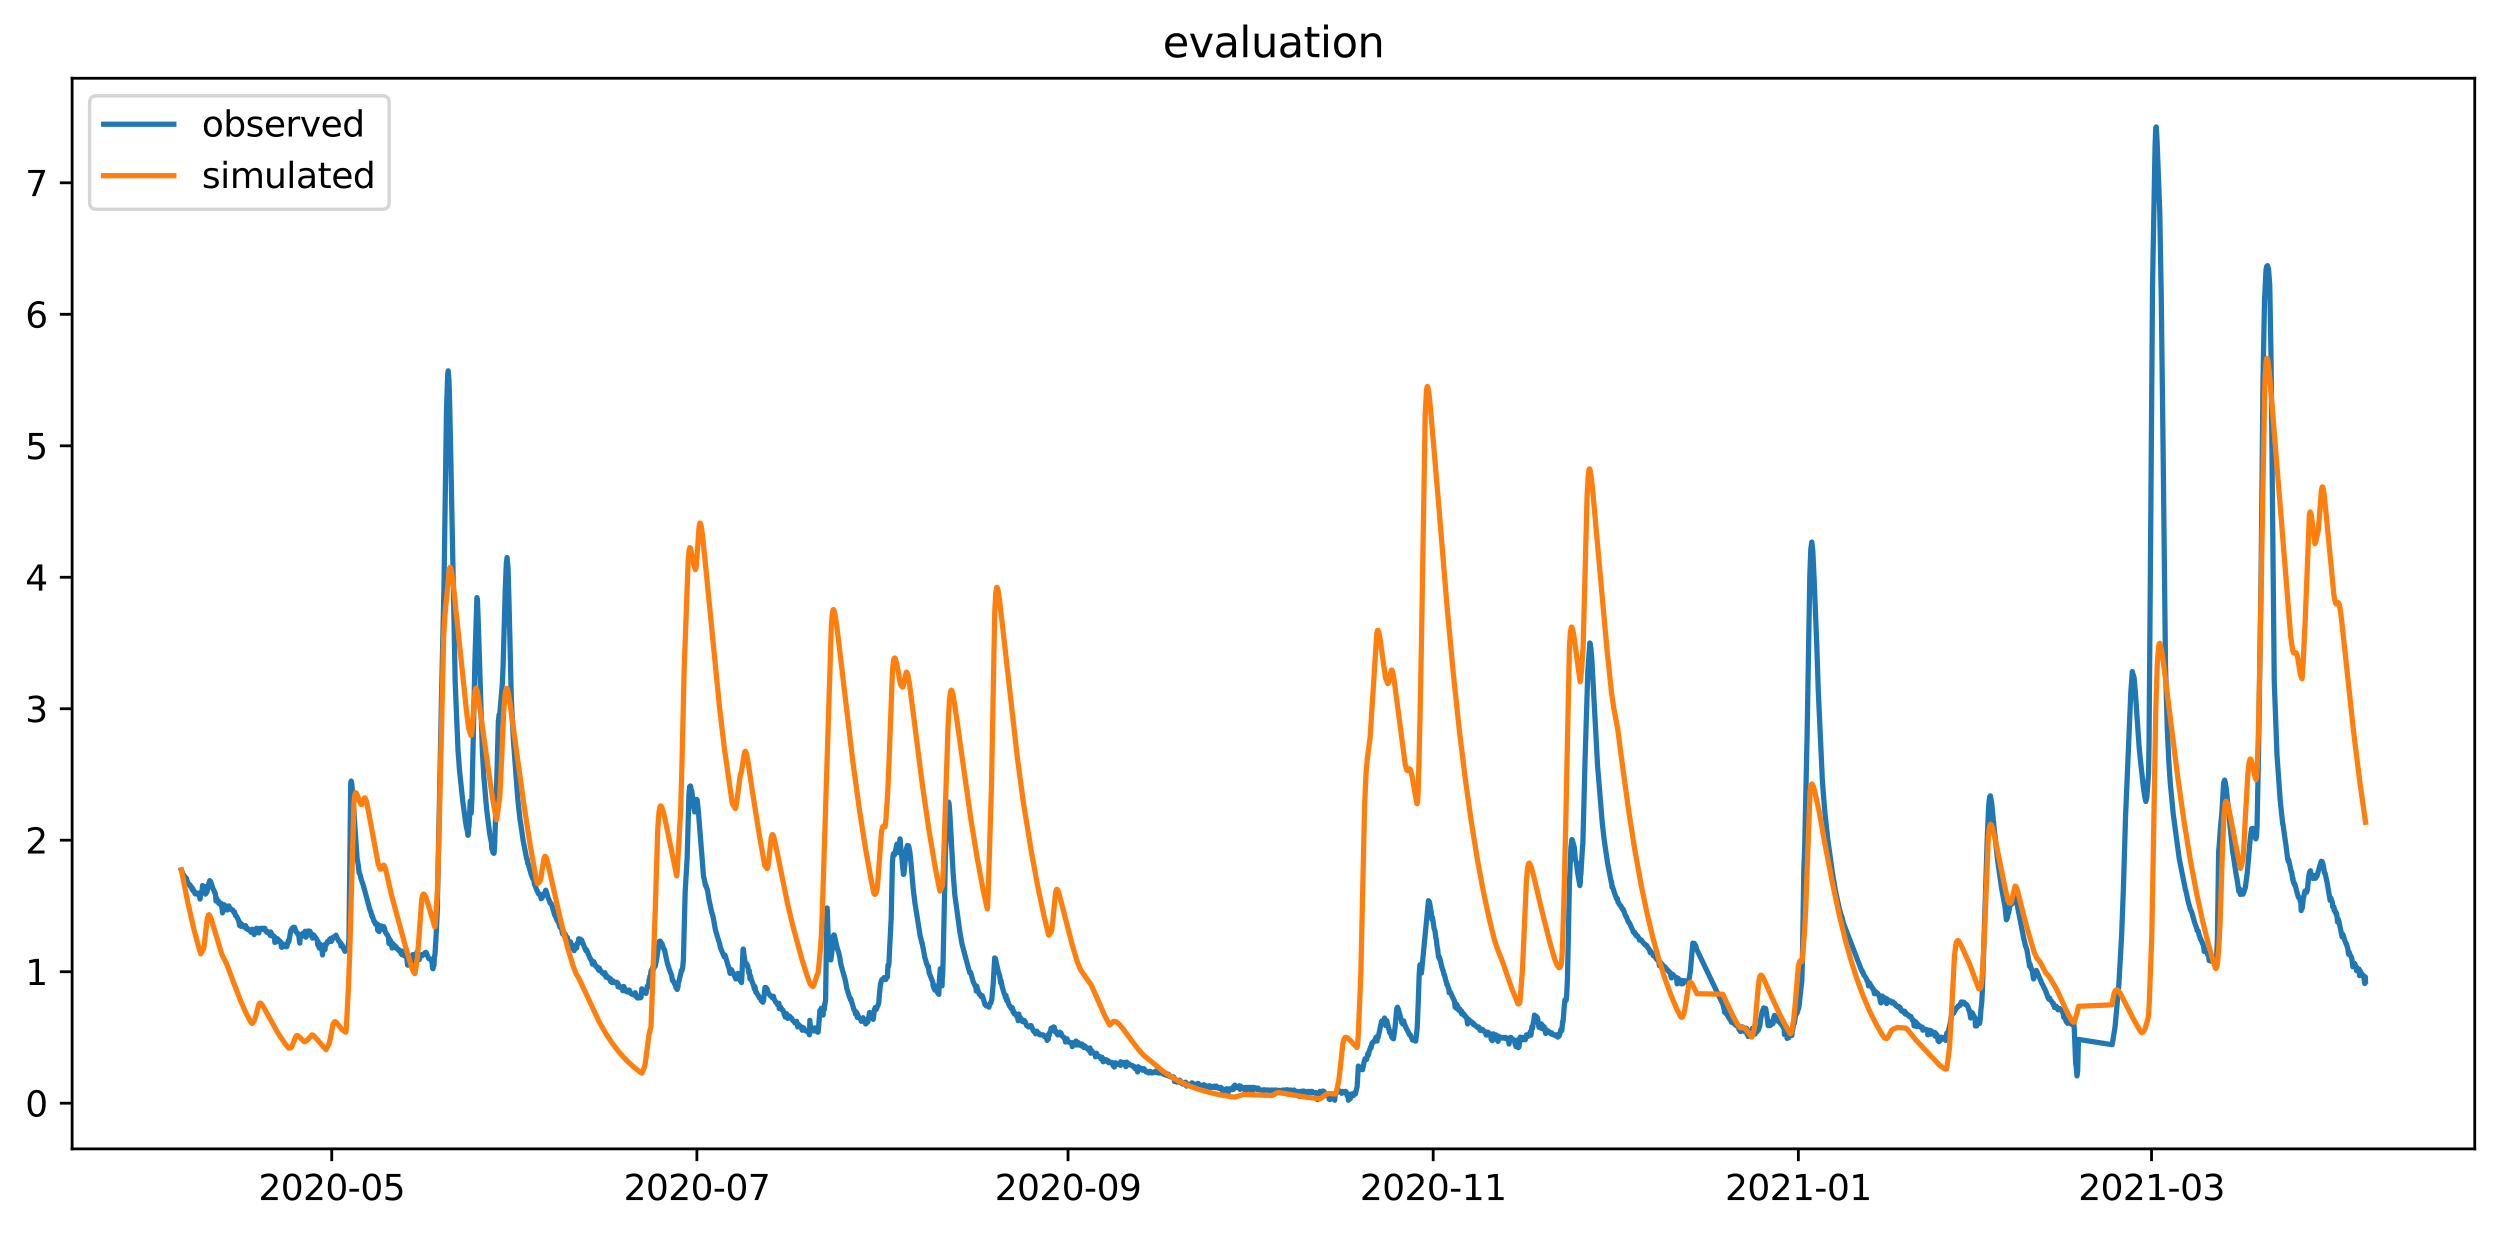 <?xml version="1.0" encoding="utf-8" standalone="no"?>
<!DOCTYPE svg PUBLIC "-//W3C//DTD SVG 1.1//EN"
  "http://www.w3.org/Graphics/SVG/1.1/DTD/svg11.dtd">
<svg xmlns:xlink="http://www.w3.org/1999/xlink" width="712.773pt" height="351.436pt" viewBox="0 0 712.773 351.436" xmlns="http://www.w3.org/2000/svg" version="1.1">
 <defs>
  <style type="text/css">*{stroke-linejoin: round; stroke-linecap: butt}</style>
 </defs>
 <g id="figure_1">
  <g id="patch_1">
   <path d="M 0 351.436 
L 712.773 351.436 
L 712.773 0 
L 0 0 
z
" style="fill: #ffffff"/>
  </g>
  <g id="axes_1">
   <g id="patch_2">
    <path d="M 20.562 327.558 
L 705.572 327.558 
L 705.572 22.318 
L 20.562 22.318 
z
" style="fill: #ffffff"/>
   </g>
   <g id="matplotlib.axis_1">
    <g id="xtick_1">
     <g id="line2d_1">
      <defs>
       <path id="m2ff8d8c291" d="M 0 0 
L 0 3.5 
" style="stroke: #000000; stroke-width: 0.8"/>
      </defs>
      <g>
       <use xlink:href="#m2ff8d8c291" x="94.58" y="327.558" style="stroke: #000000; stroke-width: 0.8"/>
      </g>
     </g>
     <g id="text_1">
      <!-- 2020-05 -->
      <g transform="translate(73.689 342.157) scale(0.1 -0.1)">
       <defs>
        <path id="DejaVuSans-32" d="M 1228 531 
L 3431 531 
L 3431 0 
L 469 0 
L 469 531 
Q 828 903 1448 1529 
Q 2069 2156 2228 2338 
Q 2531 2678 2651 2914 
Q 2772 3150 2772 3378 
Q 2772 3750 2511 3984 
Q 2250 4219 1831 4219 
Q 1534 4219 1204 4116 
Q 875 4013 500 3803 
L 500 4441 
Q 881 4594 1212 4672 
Q 1544 4750 1819 4750 
Q 2544 4750 2975 4387 
Q 3406 4025 3406 3419 
Q 3406 3131 3298 2873 
Q 3191 2616 2906 2266 
Q 2828 2175 2409 1742 
Q 1991 1309 1228 531 
z
" transform="scale(0.016)"/>
        <path id="DejaVuSans-30" d="M 2034 4250 
Q 1547 4250 1301 3770 
Q 1056 3291 1056 2328 
Q 1056 1369 1301 889 
Q 1547 409 2034 409 
Q 2525 409 2770 889 
Q 3016 1369 3016 2328 
Q 3016 3291 2770 3770 
Q 2525 4250 2034 4250 
z
M 2034 4750 
Q 2819 4750 3233 4129 
Q 3647 3509 3647 2328 
Q 3647 1150 3233 529 
Q 2819 -91 2034 -91 
Q 1250 -91 836 529 
Q 422 1150 422 2328 
Q 422 3509 836 4129 
Q 1250 4750 2034 4750 
z
" transform="scale(0.016)"/>
        <path id="DejaVuSans-2d" d="M 313 2009 
L 1997 2009 
L 1997 1497 
L 313 1497 
L 313 2009 
z
" transform="scale(0.016)"/>
        <path id="DejaVuSans-35" d="M 691 4666 
L 3169 4666 
L 3169 4134 
L 1269 4134 
L 1269 2991 
Q 1406 3038 1543 3061 
Q 1681 3084 1819 3084 
Q 2600 3084 3056 2656 
Q 3513 2228 3513 1497 
Q 3513 744 3044 326 
Q 2575 -91 1722 -91 
Q 1428 -91 1123 -41 
Q 819 9 494 109 
L 494 744 
Q 775 591 1075 516 
Q 1375 441 1709 441 
Q 2250 441 2565 725 
Q 2881 1009 2881 1497 
Q 2881 1984 2565 2268 
Q 2250 2553 1709 2553 
Q 1456 2553 1204 2497 
Q 953 2441 691 2322 
L 691 4666 
z
" transform="scale(0.016)"/>
       </defs>
       <use xlink:href="#DejaVuSans-32"/>
       <use xlink:href="#DejaVuSans-30" x="63.623"/>
       <use xlink:href="#DejaVuSans-32" x="127.246"/>
       <use xlink:href="#DejaVuSans-30" x="190.869"/>
       <use xlink:href="#DejaVuSans-2d" x="254.492"/>
       <use xlink:href="#DejaVuSans-30" x="290.576"/>
       <use xlink:href="#DejaVuSans-35" x="354.199"/>
      </g>
     </g>
    </g>
    <g id="xtick_2">
     <g id="line2d_2">
      <g>
       <use xlink:href="#m2ff8d8c291" x="198.69" y="327.558" style="stroke: #000000; stroke-width: 0.8"/>
      </g>
     </g>
     <g id="text_2">
      <!-- 2020-07 -->
      <g transform="translate(177.798 342.157) scale(0.1 -0.1)">
       <defs>
        <path id="DejaVuSans-37" d="M 525 4666 
L 3525 4666 
L 3525 4397 
L 1831 0 
L 1172 0 
L 2766 4134 
L 525 4134 
L 525 4666 
z
" transform="scale(0.016)"/>
       </defs>
       <use xlink:href="#DejaVuSans-32"/>
       <use xlink:href="#DejaVuSans-30" x="63.623"/>
       <use xlink:href="#DejaVuSans-32" x="127.246"/>
       <use xlink:href="#DejaVuSans-30" x="190.869"/>
       <use xlink:href="#DejaVuSans-2d" x="254.492"/>
       <use xlink:href="#DejaVuSans-30" x="290.576"/>
       <use xlink:href="#DejaVuSans-37" x="354.199"/>
      </g>
     </g>
    </g>
    <g id="xtick_3">
     <g id="line2d_3">
      <g>
       <use xlink:href="#m2ff8d8c291" x="304.506" y="327.558" style="stroke: #000000; stroke-width: 0.8"/>
      </g>
     </g>
     <g id="text_3">
      <!-- 2020-09 -->
      <g transform="translate(283.615 342.157) scale(0.1 -0.1)">
       <defs>
        <path id="DejaVuSans-39" d="M 703 97 
L 703 672 
Q 941 559 1184 500 
Q 1428 441 1663 441 
Q 2288 441 2617 861 
Q 2947 1281 2994 2138 
Q 2813 1869 2534 1725 
Q 2256 1581 1919 1581 
Q 1219 1581 811 2004 
Q 403 2428 403 3163 
Q 403 3881 828 4315 
Q 1253 4750 1959 4750 
Q 2769 4750 3195 4129 
Q 3622 3509 3622 2328 
Q 3622 1225 3098 567 
Q 2575 -91 1691 -91 
Q 1453 -91 1209 -44 
Q 966 3 703 97 
z
M 1959 2075 
Q 2384 2075 2632 2365 
Q 2881 2656 2881 3163 
Q 2881 3666 2632 3958 
Q 2384 4250 1959 4250 
Q 1534 4250 1286 3958 
Q 1038 3666 1038 3163 
Q 1038 2656 1286 2365 
Q 1534 2075 1959 2075 
z
" transform="scale(0.016)"/>
       </defs>
       <use xlink:href="#DejaVuSans-32"/>
       <use xlink:href="#DejaVuSans-30" x="63.623"/>
       <use xlink:href="#DejaVuSans-32" x="127.246"/>
       <use xlink:href="#DejaVuSans-30" x="190.869"/>
       <use xlink:href="#DejaVuSans-2d" x="254.492"/>
       <use xlink:href="#DejaVuSans-30" x="290.576"/>
       <use xlink:href="#DejaVuSans-39" x="354.199"/>
      </g>
     </g>
    </g>
    <g id="xtick_4">
     <g id="line2d_4">
      <g>
       <use xlink:href="#m2ff8d8c291" x="408.615" y="327.558" style="stroke: #000000; stroke-width: 0.8"/>
      </g>
     </g>
     <g id="text_4">
      <!-- 2020-11 -->
      <g transform="translate(387.724 342.157) scale(0.1 -0.1)">
       <defs>
        <path id="DejaVuSans-31" d="M 794 531 
L 1825 531 
L 1825 4091 
L 703 3866 
L 703 4441 
L 1819 4666 
L 2450 4666 
L 2450 531 
L 3481 531 
L 3481 0 
L 794 0 
L 794 531 
z
" transform="scale(0.016)"/>
       </defs>
       <use xlink:href="#DejaVuSans-32"/>
       <use xlink:href="#DejaVuSans-30" x="63.623"/>
       <use xlink:href="#DejaVuSans-32" x="127.246"/>
       <use xlink:href="#DejaVuSans-30" x="190.869"/>
       <use xlink:href="#DejaVuSans-2d" x="254.492"/>
       <use xlink:href="#DejaVuSans-31" x="290.576"/>
       <use xlink:href="#DejaVuSans-31" x="354.199"/>
      </g>
     </g>
    </g>
    <g id="xtick_5">
     <g id="line2d_5">
      <g>
       <use xlink:href="#m2ff8d8c291" x="512.725" y="327.558" style="stroke: #000000; stroke-width: 0.8"/>
      </g>
     </g>
     <g id="text_5">
      <!-- 2021-01 -->
      <g transform="translate(491.833 342.157) scale(0.1 -0.1)">
       <use xlink:href="#DejaVuSans-32"/>
       <use xlink:href="#DejaVuSans-30" x="63.623"/>
       <use xlink:href="#DejaVuSans-32" x="127.246"/>
       <use xlink:href="#DejaVuSans-31" x="190.869"/>
       <use xlink:href="#DejaVuSans-2d" x="254.492"/>
       <use xlink:href="#DejaVuSans-30" x="290.576"/>
       <use xlink:href="#DejaVuSans-31" x="354.199"/>
      </g>
     </g>
    </g>
    <g id="xtick_6">
     <g id="line2d_6">
      <g>
       <use xlink:href="#m2ff8d8c291" x="613.421" y="327.558" style="stroke: #000000; stroke-width: 0.8"/>
      </g>
     </g>
     <g id="text_6">
      <!-- 2021-03 -->
      <g transform="translate(592.529 342.157) scale(0.1 -0.1)">
       <defs>
        <path id="DejaVuSans-33" d="M 2597 2516 
Q 3050 2419 3304 2112 
Q 3559 1806 3559 1356 
Q 3559 666 3084 287 
Q 2609 -91 1734 -91 
Q 1441 -91 1130 -33 
Q 819 25 488 141 
L 488 750 
Q 750 597 1062 519 
Q 1375 441 1716 441 
Q 2309 441 2620 675 
Q 2931 909 2931 1356 
Q 2931 1769 2642 2001 
Q 2353 2234 1838 2234 
L 1294 2234 
L 1294 2753 
L 1863 2753 
Q 2328 2753 2575 2939 
Q 2822 3125 2822 3475 
Q 2822 3834 2567 4026 
Q 2313 4219 1838 4219 
Q 1578 4219 1281 4162 
Q 984 4106 628 3988 
L 628 4550 
Q 988 4650 1302 4700 
Q 1616 4750 1894 4750 
Q 2613 4750 3031 4423 
Q 3450 4097 3450 3541 
Q 3450 3153 3228 2886 
Q 3006 2619 2597 2516 
z
" transform="scale(0.016)"/>
       </defs>
       <use xlink:href="#DejaVuSans-32"/>
       <use xlink:href="#DejaVuSans-30" x="63.623"/>
       <use xlink:href="#DejaVuSans-32" x="127.246"/>
       <use xlink:href="#DejaVuSans-31" x="190.869"/>
       <use xlink:href="#DejaVuSans-2d" x="254.492"/>
       <use xlink:href="#DejaVuSans-30" x="290.576"/>
       <use xlink:href="#DejaVuSans-33" x="354.199"/>
      </g>
     </g>
    </g>
   </g>
   <g id="matplotlib.axis_2">
    <g id="ytick_1">
     <g id="line2d_7">
      <defs>
       <path id="m73a8f88833" d="M 0 0 
L -3.5 0 
" style="stroke: #000000; stroke-width: 0.8"/>
      </defs>
      <g>
       <use xlink:href="#m73a8f88833" x="20.562" y="314.527" style="stroke: #000000; stroke-width: 0.8"/>
      </g>
     </g>
     <g id="text_7">
      <!-- 0 -->
      <g transform="translate(7.2 318.326) scale(0.1 -0.1)">
       <use xlink:href="#DejaVuSans-30"/>
      </g>
     </g>
    </g>
    <g id="ytick_2">
     <g id="line2d_8">
      <g>
       <use xlink:href="#m73a8f88833" x="20.562" y="277.041" style="stroke: #000000; stroke-width: 0.8"/>
      </g>
     </g>
     <g id="text_8">
      <!-- 1 -->
      <g transform="translate(7.2 280.84) scale(0.1 -0.1)">
       <use xlink:href="#DejaVuSans-31"/>
      </g>
     </g>
    </g>
    <g id="ytick_3">
     <g id="line2d_9">
      <g>
       <use xlink:href="#m73a8f88833" x="20.562" y="239.555" style="stroke: #000000; stroke-width: 0.8"/>
      </g>
     </g>
     <g id="text_9">
      <!-- 2 -->
      <g transform="translate(7.2 243.354) scale(0.1 -0.1)">
       <use xlink:href="#DejaVuSans-32"/>
      </g>
     </g>
    </g>
    <g id="ytick_4">
     <g id="line2d_10">
      <g>
       <use xlink:href="#m73a8f88833" x="20.562" y="202.069" style="stroke: #000000; stroke-width: 0.8"/>
      </g>
     </g>
     <g id="text_10">
      <!-- 3 -->
      <g transform="translate(7.2 205.868) scale(0.1 -0.1)">
       <use xlink:href="#DejaVuSans-33"/>
      </g>
     </g>
    </g>
    <g id="ytick_5">
     <g id="line2d_11">
      <g>
       <use xlink:href="#m73a8f88833" x="20.562" y="164.583" style="stroke: #000000; stroke-width: 0.8"/>
      </g>
     </g>
     <g id="text_11">
      <!-- 4 -->
      <g transform="translate(7.2 168.382) scale(0.1 -0.1)">
       <defs>
        <path id="DejaVuSans-34" d="M 2419 4116 
L 825 1625 
L 2419 1625 
L 2419 4116 
z
M 2253 4666 
L 3047 4666 
L 3047 1625 
L 3713 1625 
L 3713 1100 
L 3047 1100 
L 3047 0 
L 2419 0 
L 2419 1100 
L 313 1100 
L 313 1709 
L 2253 4666 
z
" transform="scale(0.016)"/>
       </defs>
       <use xlink:href="#DejaVuSans-34"/>
      </g>
     </g>
    </g>
    <g id="ytick_6">
     <g id="line2d_12">
      <g>
       <use xlink:href="#m73a8f88833" x="20.562" y="127.096" style="stroke: #000000; stroke-width: 0.8"/>
      </g>
     </g>
     <g id="text_12">
      <!-- 5 -->
      <g transform="translate(7.2 130.896) scale(0.1 -0.1)">
       <use xlink:href="#DejaVuSans-35"/>
      </g>
     </g>
    </g>
    <g id="ytick_7">
     <g id="line2d_13">
      <g>
       <use xlink:href="#m73a8f88833" x="20.562" y="89.61" style="stroke: #000000; stroke-width: 0.8"/>
      </g>
     </g>
     <g id="text_13">
      <!-- 6 -->
      <g transform="translate(7.2 93.41) scale(0.1 -0.1)">
       <defs>
        <path id="DejaVuSans-36" d="M 2113 2584 
Q 1688 2584 1439 2293 
Q 1191 2003 1191 1497 
Q 1191 994 1439 701 
Q 1688 409 2113 409 
Q 2538 409 2786 701 
Q 3034 994 3034 1497 
Q 3034 2003 2786 2293 
Q 2538 2584 2113 2584 
z
M 3366 4563 
L 3366 3988 
Q 3128 4100 2886 4159 
Q 2644 4219 2406 4219 
Q 1781 4219 1451 3797 
Q 1122 3375 1075 2522 
Q 1259 2794 1537 2939 
Q 1816 3084 2150 3084 
Q 2853 3084 3261 2657 
Q 3669 2231 3669 1497 
Q 3669 778 3244 343 
Q 2819 -91 2113 -91 
Q 1303 -91 875 529 
Q 447 1150 447 2328 
Q 447 3434 972 4092 
Q 1497 4750 2381 4750 
Q 2619 4750 2861 4703 
Q 3103 4656 3366 4563 
z
" transform="scale(0.016)"/>
       </defs>
       <use xlink:href="#DejaVuSans-36"/>
      </g>
     </g>
    </g>
    <g id="ytick_8">
     <g id="line2d_14">
      <g>
       <use xlink:href="#m73a8f88833" x="20.562" y="52.124" style="stroke: #000000; stroke-width: 0.8"/>
      </g>
     </g>
     <g id="text_14">
      <!-- 7 -->
      <g transform="translate(7.2 55.923) scale(0.1 -0.1)">
       <use xlink:href="#DejaVuSans-37"/>
      </g>
     </g>
    </g>
   </g>
   <g id="line2d_15">
    <path d="M 51.699 248.083 
L 52.339 249.489 
L 53.05 250.426 
L 53.122 250.332 
L 53.335 251.082 
L 53.477 251.363 
L 53.904 252.3 
L 54.188 252.3 
L 54.402 252.862 
L 54.544 253.05 
L 54.615 252.956 
L 54.686 253.425 
L 54.757 253.05 
L 54.971 253.893 
L 55.042 253.518 
L 55.113 254.081 
L 55.184 253.987 
L 55.255 253.893 
L 55.397 254.174 
L 55.468 254.268 
L 55.611 254.83 
L 55.895 254.549 
L 56.108 254.924 
L 56.322 254.924 
L 56.535 254.643 
L 56.891 255.674 
L 56.962 255.674 
L 57.033 256.33 
L 57.246 254.549 
L 57.317 254.83 
L 57.531 253.987 
L 57.602 254.081 
L 57.744 252.488 
L 57.957 253.612 
L 58.028 253.425 
L 58.099 252.769 
L 58.171 253.237 
L 58.313 252.769 
L 58.455 254.081 
L 58.526 253.612 
L 58.597 254.924 
L 58.668 253.987 
L 58.74 254.268 
L 58.811 254.643 
L 58.953 254.268 
L 59.024 254.268 
L 59.308 252.956 
L 59.522 251.925 
L 59.593 251.925 
L 59.664 251.457 
L 59.735 251.832 
L 59.806 251.082 
L 59.877 251.269 
L 59.948 251.738 
L 60.02 251.269 
L 60.446 252.581 
L 60.517 252.675 
L 60.731 253.425 
L 60.802 253.518 
L 60.944 253.8 
L 61.015 253.893 
L 61.228 254.549 
L 61.3 254.549 
L 61.442 255.018 
L 61.584 256.892 
L 61.726 256.049 
L 61.94 256.892 
L 62.082 256.705 
L 62.153 257.08 
L 62.224 256.798 
L 62.295 256.986 
L 62.366 257.548 
L 62.437 257.173 
L 62.508 257.548 
L 62.58 257.454 
L 62.722 257.548 
L 62.793 257.548 
L 62.864 257.923 
L 62.935 257.829 
L 63.006 257.548 
L 63.077 258.204 
L 63.149 258.11 
L 63.22 258.11 
L 63.433 260.266 
L 63.86 257.923 
L 64.002 258.298 
L 64.073 258.204 
L 64.215 258.298 
L 64.5 258.298 
L 64.571 259.422 
L 64.642 259.235 
L 64.713 259.422 
L 64.855 259.141 
L 64.926 259.422 
L 64.997 258.392 
L 65.069 258.673 
L 65.14 258.673 
L 65.211 259.048 
L 65.282 258.298 
L 65.353 258.954 
L 65.424 258.766 
L 65.709 259.048 
L 65.851 259.141 
L 66.135 259.422 
L 66.349 259.422 
L 66.491 259.797 
L 66.562 259.891 
L 66.704 260.172 
L 66.846 259.985 
L 67.131 261.016 
L 67.202 260.922 
L 67.273 261.016 
L 67.415 261.297 
L 67.486 261.297 
L 67.984 262.421 
L 68.055 262.421 
L 68.126 262.702 
L 68.269 263.827 
L 68.482 263.077 
L 68.695 264.108 
L 68.766 263.64 
L 68.838 263.921 
L 68.98 263.546 
L 69.193 263.921 
L 69.264 263.921 
L 69.478 264.202 
L 69.549 264.296 
L 69.62 264.108 
L 69.762 264.296 
L 69.975 264.202 
L 70.046 263.921 
L 70.189 264.764 
L 70.26 264.577 
L 70.544 264.67 
L 70.686 265.045 
L 71.042 265.139 
L 71.184 265.327 
L 71.327 265.233 
L 71.54 265.795 
L 71.611 265.701 
L 71.753 264.952 
L 71.824 265.42 
L 71.967 264.952 
L 72.038 265.514 
L 72.109 265.233 
L 72.251 265.045 
L 72.322 265.139 
L 72.464 266.451 
L 72.535 266.357 
L 72.607 266.17 
L 72.82 264.952 
L 73.104 264.67 
L 73.318 264.67 
L 73.46 265.139 
L 73.531 264.764 
L 73.602 264.952 
L 73.744 265.889 
L 73.815 265.983 
L 73.958 264.764 
L 74.029 264.858 
L 74.1 264.764 
L 74.171 264.858 
L 74.313 264.67 
L 74.384 264.764 
L 74.527 264.67 
L 74.811 264.67 
L 74.882 264.858 
L 74.953 264.764 
L 75.024 264.67 
L 75.095 264.764 
L 75.167 265.045 
L 75.238 264.952 
L 75.309 264.67 
L 75.38 264.764 
L 75.451 264.858 
L 75.522 264.67 
L 75.736 265.327 
L 76.02 265.795 
L 76.091 265.701 
L 76.162 265.514 
L 76.304 265.795 
L 76.447 265.795 
L 76.518 266.076 
L 76.589 265.795 
L 76.66 265.889 
L 76.802 265.795 
L 77.016 265.795 
L 77.087 266.732 
L 77.158 265.701 
L 77.229 265.983 
L 77.3 266.451 
L 77.371 266.264 
L 77.442 266.17 
L 77.584 266.732 
L 77.656 266.545 
L 77.798 266.92 
L 78.224 267.013 
L 78.367 268.7 
L 78.509 268.232 
L 78.58 268.607 
L 78.651 267.763 
L 78.722 268.138 
L 78.864 268.325 
L 78.936 267.576 
L 79.007 268.513 
L 79.078 268.138 
L 79.149 267.669 
L 79.22 267.857 
L 79.362 268.232 
L 79.504 268.044 
L 79.718 268.419 
L 79.931 268.419 
L 80.145 268.981 
L 80.216 270.012 
L 80.287 269.731 
L 80.358 270.106 
L 80.429 269.45 
L 80.5 269.637 
L 80.642 269.731 
L 80.713 269.637 
L 80.856 269.169 
L 80.998 269.544 
L 81.282 269.637 
L 81.496 269.919 
L 81.78 269.919 
L 82.207 268.138 
L 82.349 268.513 
L 82.918 265.233 
L 82.989 265.42 
L 83.273 264.67 
L 83.416 264.67 
L 83.487 264.858 
L 83.629 264.389 
L 83.985 264.389 
L 84.411 265.701 
L 84.554 265.795 
L 84.696 265.889 
L 84.909 266.357 
L 85.122 266.545 
L 85.265 267.482 
L 85.478 268.888 
L 85.62 267.013 
L 85.762 266.451 
L 85.976 266.92 
L 86.26 266.17 
L 86.331 266.17 
L 86.545 266.826 
L 86.687 266.264 
L 86.758 266.732 
L 86.829 266.451 
L 86.971 265.514 
L 87.185 267.201 
L 87.256 266.357 
L 87.327 267.013 
L 87.469 265.795 
L 87.54 265.889 
L 87.611 265.889 
L 87.682 266.076 
L 87.825 265.42 
L 88.394 265.514 
L 88.749 266.826 
L 88.82 266.264 
L 88.891 267.013 
L 88.963 266.451 
L 89.105 267.482 
L 89.176 266.639 
L 89.247 267.107 
L 89.389 266.545 
L 89.603 266.92 
L 89.674 266.92 
L 89.887 267.295 
L 89.958 267.295 
L 90.171 267.669 
L 90.314 267.763 
L 90.527 268.419 
L 90.598 269.45 
L 90.669 268.419 
L 90.74 268.794 
L 90.954 270.106 
L 91.025 270.293 
L 91.167 269.169 
L 91.309 269.637 
L 91.38 269.263 
L 91.523 269.825 
L 91.594 269.637 
L 91.665 270.762 
L 91.736 270.106 
L 91.949 272.261 
L 92.163 269.731 
L 92.234 269.544 
L 92.376 269.731 
L 92.589 269.825 
L 92.66 270.762 
L 92.803 269.169 
L 92.874 269.544 
L 92.945 269.356 
L 93.087 269.169 
L 93.229 269.075 
L 93.372 268.419 
L 93.443 268.513 
L 93.585 268.419 
L 93.656 268.419 
L 93.869 267.951 
L 93.94 268.325 
L 94.225 267.576 
L 94.296 268.419 
L 94.367 268.232 
L 94.438 268.419 
L 94.58 267.857 
L 94.652 268.138 
L 94.723 267.388 
L 94.794 267.482 
L 95.007 267.201 
L 95.078 267.295 
L 95.22 267.107 
L 95.292 267.295 
L 95.363 267.201 
L 95.434 267.295 
L 95.789 266.639 
L 96.003 267.107 
L 96.572 268.325 
L 96.643 268.232 
L 96.927 268.794 
L 97.069 268.794 
L 97.212 269.731 
L 97.283 269.263 
L 97.354 269.731 
L 97.425 269.263 
L 97.496 269.356 
L 98.065 270.668 
L 98.207 270.762 
L 98.349 271.231 
L 98.492 270.668 
L 98.705 271.043 
L 98.847 270.949 
L 98.918 270.856 
L 99.203 269.919 
L 99.274 269.731 
L 99.487 267.669 
L 99.985 223.248 
L 100.127 222.686 
L 100.341 223.717 
L 100.625 227.559 
L 101.834 244.99 
L 101.905 245.084 
L 102.19 246.958 
L 102.403 248.926 
L 102.474 248.833 
L 102.758 249.676 
L 102.972 250.707 
L 103.043 250.801 
L 103.256 251.55 
L 103.398 251.832 
L 103.754 253.05 
L 105.176 258.298 
L 105.39 259.141 
L 105.674 259.985 
L 105.745 259.891 
L 105.887 260.734 
L 105.959 260.641 
L 106.03 261.297 
L 106.101 261.016 
L 106.385 261.953 
L 106.456 262.046 
L 106.67 262.796 
L 106.812 262.796 
L 106.954 263.171 
L 107.025 263.171 
L 107.096 263.546 
L 107.239 263.265 
L 107.523 263.546 
L 107.594 263.452 
L 107.665 265.139 
L 107.736 264.202 
L 107.879 265.42 
L 107.95 265.327 
L 108.092 265.608 
L 108.163 265.327 
L 108.234 263.921 
L 108.305 264.202 
L 108.447 264.296 
L 108.59 264.108 
L 108.732 264.014 
L 108.874 264.296 
L 109.087 264.296 
L 109.159 264.577 
L 109.301 264.202 
L 109.372 264.577 
L 109.443 264.202 
L 109.514 264.483 
L 109.585 265.233 
L 109.656 264.764 
L 109.87 265.795 
L 109.941 265.795 
L 110.083 266.17 
L 110.154 266.17 
L 110.368 266.545 
L 110.439 266.545 
L 110.794 267.295 
L 110.865 268.981 
L 110.936 268.138 
L 111.008 268.325 
L 111.079 268.232 
L 111.15 267.857 
L 111.221 268.044 
L 111.292 268.794 
L 111.363 268.232 
L 111.505 269.45 
L 111.576 268.888 
L 111.648 269.075 
L 111.79 270.293 
L 111.932 268.981 
L 112.003 269.169 
L 112.359 269.544 
L 112.501 269.544 
L 112.643 269.825 
L 112.785 270.106 
L 112.856 270.293 
L 112.999 270.012 
L 113.354 270.668 
L 113.639 270.668 
L 113.852 271.137 
L 113.994 271.137 
L 114.137 271.418 
L 114.279 271.137 
L 114.35 271.887 
L 114.421 271.512 
L 114.492 271.418 
L 114.563 272.168 
L 114.634 271.137 
L 114.705 271.418 
L 114.777 271.418 
L 115.061 272.168 
L 115.132 272.168 
L 115.274 272.543 
L 115.701 272.543 
L 115.985 273.105 
L 116.199 275.167 
L 116.27 275.167 
L 116.341 274.698 
L 116.412 275.073 
L 116.483 274.792 
L 116.554 275.167 
L 116.625 274.979 
L 116.697 275.167 
L 116.839 274.417 
L 116.91 273.667 
L 116.981 274.136 
L 117.052 274.042 
L 117.123 273.948 
L 117.194 274.136 
L 117.265 274.042 
L 117.621 273.199 
L 117.692 272.168 
L 117.834 274.323 
L 117.906 273.292 
L 117.977 274.511 
L 118.119 273.199 
L 118.19 273.292 
L 118.261 273.48 
L 118.688 272.074 
L 118.901 271.418 
L 119.186 271.699 
L 119.257 272.074 
L 119.328 273.199 
L 119.399 272.543 
L 119.47 272.917 
L 119.541 273.573 
L 119.612 273.386 
L 119.754 272.168 
L 119.826 272.355 
L 119.968 272.168 
L 120.039 272.168 
L 120.252 272.543 
L 120.394 272.168 
L 120.821 272.074 
L 121.034 271.793 
L 121.106 271.98 
L 121.177 271.605 
L 121.248 272.168 
L 121.461 271.512 
L 121.674 271.98 
L 122.243 273.292 
L 122.599 273.386 
L 122.741 273.667 
L 122.883 273.761 
L 123.097 274.042 
L 123.168 274.323 
L 123.31 276.01 
L 123.452 276.197 
L 123.595 274.792 
L 123.666 275.448 
L 123.737 275.167 
L 123.879 272.636 
L 123.95 272.543 
L 124.021 272.074 
L 124.306 267.295 
L 124.661 260.078 
L 125.87 198.789 
L 126.581 167.3 
L 127.292 117.069 
L 127.648 106.573 
L 127.79 105.729 
L 128.004 108.447 
L 128.146 112.758 
L 128.43 125.316 
L 129.781 194.571 
L 130.564 213.596 
L 130.99 219.406 
L 131.986 228.871 
L 132.91 235.525 
L 133.266 237.024 
L 133.408 238.149 
L 133.479 238.055 
L 133.55 237.587 
L 133.621 235.619 
L 133.693 235.806 
L 133.835 233.838 
L 134.048 228.403 
L 134.119 228.778 
L 134.333 231.87 
L 134.546 227.653 
L 134.973 208.535 
L 135.399 188.48 
L 135.968 170.393 
L 136.039 171.33 
L 136.11 170.768 
L 136.324 176.203 
L 136.679 187.355 
L 137.533 214.345 
L 137.959 221.655 
L 138.742 230.746 
L 139.595 237.587 
L 140.093 240.211 
L 140.235 242.085 
L 140.306 241.523 
L 140.519 243.022 
L 140.591 242.929 
L 140.662 243.022 
L 140.804 243.303 
L 140.875 243.21 
L 141.017 241.054 
L 141.444 229.246 
L 142.084 205.63 
L 142.297 203.756 
L 142.368 204.412 
L 142.582 202.444 
L 143.222 194.946 
L 143.435 189.886 
L 144.075 167.488 
L 144.36 160.553 
L 144.573 158.96 
L 144.857 162.052 
L 145.142 172.455 
L 145.782 199.164 
L 146.351 210.784 
L 147.631 227.84 
L 148.271 233.932 
L 148.342 234.026 
L 149.195 239.93 
L 149.48 241.335 
L 149.906 243.491 
L 150.12 244.803 
L 150.191 244.615 
L 150.262 244.709 
L 150.475 246.209 
L 150.546 246.115 
L 151.471 249.395 
L 151.898 250.519 
L 151.969 250.332 
L 152.182 250.894 
L 152.253 251.082 
L 152.395 252.206 
L 152.466 251.925 
L 152.822 253.237 
L 153.533 254.83 
L 153.675 254.924 
L 153.746 255.018 
L 153.889 254.924 
L 154.315 256.236 
L 154.458 256.049 
L 154.529 256.049 
L 154.813 255.299 
L 154.884 255.299 
L 154.955 254.924 
L 155.026 255.205 
L 155.595 253.8 
L 155.809 254.362 
L 156.093 255.393 
L 156.449 256.424 
L 156.52 256.517 
L 156.875 257.548 
L 157.018 257.454 
L 157.302 257.923 
L 158.155 260.922 
L 158.298 261.016 
L 158.867 262.515 
L 158.938 261.765 
L 159.009 262.515 
L 159.08 262.234 
L 159.364 263.452 
L 159.435 263.546 
L 159.649 264.296 
L 159.791 264.389 
L 159.933 264.67 
L 160.075 264.67 
L 160.218 265.045 
L 160.289 265.983 
L 160.36 265.608 
L 160.431 266.264 
L 160.502 265.983 
L 160.573 265.889 
L 160.644 265.608 
L 160.787 266.639 
L 160.858 266.17 
L 160.929 266.92 
L 161 266.17 
L 161.071 266.357 
L 161.142 266.357 
L 161.356 266.92 
L 161.711 267.295 
L 161.782 267.295 
L 162.067 269.919 
L 162.138 269.825 
L 162.28 270.106 
L 162.351 269.825 
L 162.422 270.293 
L 162.493 270.012 
L 162.636 268.513 
L 162.707 268.7 
L 163.062 270.387 
L 163.204 269.45 
L 163.276 269.544 
L 163.56 270.481 
L 163.702 271.043 
L 163.916 270.387 
L 163.987 270.2 
L 164.058 270.387 
L 164.129 269.919 
L 164.2 270.387 
L 164.271 270.2 
L 164.413 270.293 
L 164.556 268.981 
L 164.627 269.169 
L 164.769 269.075 
L 164.982 267.669 
L 165.125 267.669 
L 165.338 268.044 
L 165.409 268.044 
L 165.48 267.763 
L 165.765 268.7 
L 165.836 268.044 
L 165.907 268.138 
L 165.978 268.7 
L 166.049 268.607 
L 167.045 271.043 
L 167.187 270.762 
L 167.258 270.856 
L 168.253 273.292 
L 168.325 273.292 
L 168.68 274.042 
L 168.822 274.042 
L 168.894 274.885 
L 168.965 274.042 
L 169.036 274.323 
L 169.107 274.604 
L 169.178 274.136 
L 169.249 274.511 
L 169.32 274.229 
L 169.889 275.541 
L 170.102 275.635 
L 170.245 275.916 
L 170.316 275.635 
L 170.6 276.385 
L 170.671 276.01 
L 170.742 276.666 
L 170.885 276.01 
L 170.956 276.572 
L 171.027 276.385 
L 171.525 277.135 
L 171.738 277.416 
L 171.951 277.509 
L 172.165 277.791 
L 172.449 277.322 
L 172.52 277.416 
L 172.662 278.259 
L 172.805 278.634 
L 172.947 278.165 
L 173.018 278.353 
L 173.16 278.54 
L 173.303 278.54 
L 173.516 278.915 
L 173.871 278.915 
L 174.014 279.665 
L 174.085 279.103 
L 174.156 279.946 
L 174.227 279.759 
L 174.298 279.384 
L 174.369 279.478 
L 174.511 280.134 
L 174.583 280.134 
L 174.796 279.665 
L 174.938 279.946 
L 175.08 280.04 
L 175.365 280.04 
L 175.507 280.227 
L 175.649 280.04 
L 175.791 280.04 
L 176.005 280.508 
L 176.076 280.227 
L 176.218 281.352 
L 176.289 280.696 
L 176.36 280.79 
L 176.431 280.883 
L 176.574 281.164 
L 176.858 281.539 
L 176.929 281.446 
L 177.072 281.539 
L 177.498 281.633 
L 177.569 282.476 
L 177.712 281.258 
L 177.783 281.446 
L 177.854 281.258 
L 178.494 282.664 
L 178.92 282.758 
L 178.992 282.851 
L 179.276 282.289 
L 179.347 282.383 
L 179.418 282.289 
L 179.845 283.226 
L 179.916 283.226 
L 180.058 283.414 
L 180.414 283.507 
L 180.556 283.601 
L 180.627 283.507 
L 180.698 283.601 
L 180.84 283.414 
L 180.983 283.507 
L 181.054 283.601 
L 181.125 283.039 
L 181.267 284.07 
L 181.338 283.601 
L 181.765 284.538 
L 182.689 284.444 
L 182.761 284.351 
L 182.832 283.882 
L 182.974 281.914 
L 183.329 282.945 
L 183.401 282.851 
L 183.614 282.57 
L 183.756 282.664 
L 183.827 282.57 
L 183.969 282.289 
L 184.112 282.195 
L 184.183 283.226 
L 184.254 282.758 
L 184.467 281.539 
L 184.538 281.258 
L 184.609 281.539 
L 184.681 280.977 
L 184.752 281.446 
L 184.823 281.164 
L 184.894 281.258 
L 185.036 279.384 
L 185.178 279.571 
L 185.249 278.447 
L 185.321 278.915 
L 185.392 279.196 
L 185.605 276.947 
L 186.245 275.541 
L 186.387 276.197 
L 186.601 275.541 
L 186.814 275.448 
L 187.17 273.761 
L 187.952 268.419 
L 188.094 268.325 
L 188.165 268.7 
L 188.236 268.325 
L 188.307 268.419 
L 188.521 268.794 
L 188.734 269.169 
L 188.805 269.169 
L 189.09 270.2 
L 189.161 270.293 
L 189.303 270.668 
L 189.445 270.762 
L 189.943 273.105 
L 190.227 274.417 
L 190.796 276.291 
L 191.507 278.165 
L 191.721 279.571 
L 191.863 279.478 
L 192.503 280.883 
L 192.645 281.164 
L 192.716 281.633 
L 192.787 281.539 
L 192.93 281.539 
L 193.072 282.102 
L 193.143 281.82 
L 193.285 281.446 
L 193.427 280.04 
L 193.499 280.04 
L 194.068 277.697 
L 194.281 276.666 
L 194.423 276.76 
L 194.636 275.916 
L 194.85 273.573 
L 195.063 265.045 
L 195.348 254.362 
L 195.916 244.522 
L 196.414 226.622 
L 196.628 224.279 
L 196.841 224.092 
L 196.912 224.279 
L 197.125 225.591 
L 197.196 225.404 
L 197.41 226.903 
L 197.765 229.902 
L 198.05 231.495 
L 198.263 230.746 
L 198.619 227.934 
L 198.761 228.028 
L 199.117 231.402 
L 200.61 250.145 
L 200.681 250.145 
L 201.108 252.3 
L 201.179 252.581 
L 201.25 252.394 
L 201.748 253.987 
L 202.103 256.33 
L 202.886 259.985 
L 203.312 261.39 
L 203.952 265.045 
L 204.663 267.482 
L 205.161 268.981 
L 205.374 270.106 
L 206.37 272.543 
L 206.441 272.449 
L 206.512 272.824 
L 206.655 272.261 
L 206.726 272.917 
L 206.797 272.543 
L 207.65 275.541 
L 207.721 275.541 
L 207.935 276.479 
L 208.148 277.509 
L 208.29 276.666 
L 208.361 277.416 
L 208.432 277.135 
L 208.503 277.228 
L 208.575 276.479 
L 208.788 277.228 
L 209.001 277.509 
L 209.072 277.416 
L 209.783 279.103 
L 209.997 278.822 
L 210.068 278.915 
L 210.423 277.509 
L 211.064 279.665 
L 211.206 279.665 
L 211.348 280.04 
L 211.419 280.134 
L 211.561 277.603 
L 211.846 270.668 
L 211.917 270.575 
L 212.486 274.979 
L 212.628 274.792 
L 212.912 274.792 
L 213.126 275.541 
L 213.197 275.448 
L 213.481 277.416 
L 213.552 277.322 
L 213.624 276.76 
L 213.837 279.103 
L 213.979 278.259 
L 214.192 279.196 
L 214.975 281.352 
L 215.046 281.914 
L 215.117 281.164 
L 215.188 282.008 
L 215.259 281.352 
L 215.473 282.851 
L 215.544 282.57 
L 215.615 283.039 
L 215.686 282.945 
L 216.113 283.788 
L 216.184 283.788 
L 216.326 284.07 
L 216.397 284.163 
L 216.539 284.538 
L 216.895 284.632 
L 216.966 284.726 
L 217.037 285.288 
L 217.108 284.819 
L 217.25 285.475 
L 217.393 284.538 
L 217.464 285.756 
L 217.535 285.475 
L 217.606 285.1 
L 217.677 285.382 
L 218.104 281.539 
L 218.246 281.82 
L 218.317 281.539 
L 218.601 282.008 
L 218.673 281.914 
L 219.099 283.226 
L 219.241 283.414 
L 219.384 283.507 
L 219.526 283.788 
L 219.597 283.788 
L 219.739 283.976 
L 219.81 283.882 
L 220.024 284.163 
L 220.095 284.07 
L 220.166 284.444 
L 220.237 284.163 
L 220.308 284.538 
L 220.45 284.07 
L 220.522 284.07 
L 220.664 284.726 
L 220.877 285.194 
L 220.948 285.288 
L 221.09 285.663 
L 221.304 285.756 
L 221.588 286.225 
L 221.659 286.412 
L 221.73 286.131 
L 221.802 286.319 
L 221.873 286.131 
L 221.944 286.6 
L 222.086 286.038 
L 222.157 287.537 
L 222.228 287.162 
L 222.37 286.975 
L 222.513 287.162 
L 222.584 287.162 
L 222.726 287.537 
L 222.797 287.537 
L 222.939 287.912 
L 223.224 288.006 
L 223.651 289.411 
L 223.722 288.849 
L 223.864 289.974 
L 224.006 289.036 
L 224.077 289.318 
L 224.148 288.943 
L 224.219 289.13 
L 224.291 289.13 
L 224.575 290.348 
L 224.646 289.786 
L 224.717 289.88 
L 224.859 289.88 
L 224.931 290.067 
L 225.073 289.692 
L 225.144 290.255 
L 225.215 289.786 
L 225.286 289.974 
L 225.428 290.067 
L 225.571 290.255 
L 225.642 290.255 
L 225.784 290.536 
L 225.855 290.63 
L 225.997 290.911 
L 226.353 291.286 
L 226.495 291.379 
L 226.637 291.66 
L 226.708 291.567 
L 226.851 291.66 
L 226.993 291.567 
L 227.064 291.473 
L 227.135 291.192 
L 227.277 292.035 
L 227.348 291.942 
L 227.419 292.785 
L 227.491 292.691 
L 227.633 292.035 
L 227.846 292.41 
L 227.988 292.41 
L 228.202 292.785 
L 228.486 292.785 
L 228.7 293.722 
L 228.842 292.879 
L 228.913 293.16 
L 228.984 292.973 
L 229.126 293.347 
L 229.197 293.16 
L 229.34 293.535 
L 229.411 293.535 
L 229.553 293.816 
L 229.695 293.91 
L 230.051 294.003 
L 230.193 294.191 
L 230.264 293.91 
L 230.406 294.191 
L 230.477 293.91 
L 230.548 294.097 
L 230.62 294.003 
L 230.691 293.91 
L 230.762 295.034 
L 230.904 290.911 
L 230.975 292.41 
L 231.046 292.785 
L 231.117 292.41 
L 231.188 292.598 
L 231.473 293.441 
L 231.615 293.535 
L 231.686 293.535 
L 231.828 293.91 
L 232.042 293.91 
L 232.397 293.066 
L 232.54 293.347 
L 232.966 294.191 
L 233.109 294.285 
L 233.251 294.285 
L 233.464 291.848 
L 233.749 288.099 
L 233.891 288.568 
L 233.962 287.818 
L 234.033 287.912 
L 234.175 287.443 
L 234.46 288.662 
L 234.673 289.411 
L 234.815 287.443 
L 234.886 287.912 
L 234.957 287.162 
L 235.029 287.818 
L 235.1 286.319 
L 235.171 286.506 
L 235.384 285.007 
L 235.526 274.792 
L 235.74 259.141 
L 235.811 258.86 
L 235.882 259.704 
L 236.238 271.137 
L 236.451 272.917 
L 236.806 273.667 
L 236.878 273.667 
L 237.162 271.605 
L 237.589 266.826 
L 237.731 266.545 
L 237.873 266.639 
L 238.513 269.544 
L 238.869 270.949 
L 239.011 271.137 
L 239.438 273.011 
L 239.722 274.885 
L 240.647 278.259 
L 240.718 278.259 
L 241.144 280.227 
L 241.429 281.82 
L 241.927 283.414 
L 242.211 284.351 
L 242.282 284.351 
L 242.495 285.1 
L 242.567 284.726 
L 243.42 287.724 
L 243.704 288.287 
L 243.775 288.287 
L 243.918 289.13 
L 243.989 288.38 
L 244.06 288.568 
L 244.202 288.662 
L 244.344 289.036 
L 244.415 290.067 
L 244.487 289.13 
L 244.558 289.88 
L 244.629 289.505 
L 244.842 290.161 
L 244.984 290.255 
L 245.269 290.536 
L 245.411 290.63 
L 245.553 291.192 
L 245.767 290.536 
L 246.051 290.161 
L 246.193 290.442 
L 246.478 291.379 
L 246.549 291.286 
L 246.833 291.942 
L 247.047 291.66 
L 247.189 291.567 
L 247.402 291.004 
L 247.473 291.286 
L 247.616 290.161 
L 247.687 290.255 
L 247.9 288.662 
L 247.971 288.943 
L 248.113 288.755 
L 248.327 289.411 
L 248.54 289.411 
L 248.753 289.974 
L 248.824 289.88 
L 248.967 290.63 
L 249.322 287.724 
L 249.393 287.818 
L 249.465 288.099 
L 249.536 287.256 
L 249.607 287.443 
L 249.749 287.818 
L 249.82 287.818 
L 250.531 286.038 
L 250.745 283.32 
L 251.029 280.696 
L 251.171 280.04 
L 251.456 279.29 
L 251.74 279.29 
L 252.025 278.728 
L 252.238 278.728 
L 252.522 279.29 
L 252.593 279.196 
L 252.807 278.54 
L 252.878 278.634 
L 253.02 278.54 
L 253.162 275.167 
L 253.234 275.541 
L 253.305 275.541 
L 253.447 274.698 
L 253.589 271.512 
L 254.087 261.765 
L 254.442 245.74 
L 254.656 243.678 
L 254.727 243.397 
L 254.798 243.491 
L 255.011 243.678 
L 255.082 243.678 
L 255.722 240.679 
L 255.794 240.773 
L 256.149 242.366 
L 256.291 243.116 
L 256.576 239.18 
L 256.647 239.274 
L 256.931 243.303 
L 257.074 243.772 
L 257.287 246.396 
L 257.571 249.301 
L 257.643 249.301 
L 257.714 249.114 
L 258.425 241.991 
L 258.709 241.054 
L 259.065 241.148 
L 259.42 242.929 
L 259.776 246.583 
L 260.345 253.237 
L 260.843 257.361 
L 262.407 267.201 
L 262.478 267.295 
L 262.692 268.232 
L 262.834 268.888 
L 262.905 268.794 
L 263.047 269.637 
L 263.26 270.668 
L 263.616 272.73 
L 263.829 273.48 
L 264.185 274.792 
L 264.256 274.885 
L 264.469 275.448 
L 264.54 275.541 
L 264.612 275.823 
L 264.683 275.541 
L 264.896 277.322 
L 265.963 280.04 
L 266.034 281.071 
L 266.105 280.977 
L 266.176 281.164 
L 266.247 281.727 
L 266.318 281.258 
L 266.532 282.289 
L 266.603 281.071 
L 266.674 281.446 
L 266.745 281.539 
L 266.958 282.289 
L 267.029 282.289 
L 267.314 283.039 
L 267.456 283.132 
L 267.598 283.414 
L 267.669 283.507 
L 267.812 279.571 
L 268.096 276.197 
L 268.167 276.385 
L 268.594 281.071 
L 268.665 278.259 
L 268.736 278.447 
L 268.878 274.229 
L 269.589 242.366 
L 270.23 229.808 
L 270.443 228.684 
L 270.514 228.778 
L 270.656 229.808 
L 270.87 232.995 
L 271.723 248.645 
L 272.221 255.112 
L 273.643 265.514 
L 274.283 269.169 
L 276.274 276.666 
L 276.345 276.76 
L 276.487 277.322 
L 276.559 277.041 
L 276.63 277.135 
L 276.772 277.416 
L 277.483 279.946 
L 277.625 280.227 
L 278.052 281.164 
L 278.123 280.977 
L 278.194 281.164 
L 278.336 282.57 
L 278.479 281.164 
L 278.763 282.289 
L 278.834 282.383 
L 279.19 283.414 
L 279.474 283.507 
L 279.688 284.07 
L 279.759 284.163 
L 279.972 283.882 
L 280.043 283.882 
L 280.256 284.444 
L 280.825 286.412 
L 281.039 286.506 
L 281.181 286.787 
L 281.394 286.787 
L 281.465 286.6 
L 281.536 286.787 
L 281.608 286.6 
L 281.679 286.694 
L 281.821 286.787 
L 281.892 286.787 
L 281.963 287.162 
L 282.105 286.412 
L 282.319 286.038 
L 282.461 286.038 
L 282.745 285.1 
L 283.172 280.508 
L 283.599 273.105 
L 283.741 273.292 
L 283.812 273.292 
L 284.239 275.354 
L 284.665 277.135 
L 285.021 278.165 
L 285.305 280.227 
L 285.377 279.478 
L 285.661 281.071 
L 286.301 283.32 
L 286.372 283.414 
L 286.514 283.788 
L 286.585 283.882 
L 286.657 284.444 
L 286.799 283.788 
L 287.012 285.288 
L 287.083 284.632 
L 287.154 284.913 
L 287.581 286.225 
L 287.866 286.881 
L 287.937 286.787 
L 288.079 287.162 
L 288.221 287.256 
L 288.292 287.537 
L 288.363 287.443 
L 288.434 287.537 
L 288.577 287.256 
L 288.719 287.631 
L 288.79 288.474 
L 288.861 288.006 
L 289.146 289.036 
L 289.288 288.755 
L 289.643 289.411 
L 289.714 289.411 
L 289.857 289.786 
L 290.07 289.786 
L 290.141 289.974 
L 290.283 291.004 
L 290.497 289.13 
L 290.71 290.348 
L 290.781 290.348 
L 290.923 290.161 
L 291.208 290.536 
L 291.421 291.192 
L 291.563 291.286 
L 291.848 291.286 
L 291.99 290.911 
L 292.203 291.192 
L 292.275 291.286 
L 292.559 292.035 
L 292.63 292.129 
L 292.701 292.41 
L 292.772 292.316 
L 292.915 292.41 
L 293.057 292.504 
L 293.199 292.785 
L 293.555 292.691 
L 293.768 292.41 
L 293.981 292.41 
L 294.621 293.91 
L 294.835 294.003 
L 294.906 294.285 
L 295.048 294.003 
L 295.261 294.753 
L 295.332 294.003 
L 295.404 294.191 
L 295.546 294.659 
L 295.617 294.003 
L 295.688 294.659 
L 295.759 294.285 
L 295.83 294.285 
L 296.044 294.659 
L 296.257 294.659 
L 296.399 295.034 
L 297.395 295.034 
L 297.608 295.409 
L 297.821 295.409 
L 297.964 295.69 
L 298.106 295.784 
L 298.461 295.784 
L 298.532 296.627 
L 298.604 295.971 
L 298.675 296.253 
L 298.817 295.034 
L 298.888 296.253 
L 299.03 294.847 
L 299.101 295.315 
L 299.315 294.285 
L 299.386 294.285 
L 299.528 293.91 
L 299.67 293.16 
L 299.955 293.254 
L 300.097 293.347 
L 300.381 292.785 
L 300.524 293.066 
L 300.595 292.879 
L 300.737 294.097 
L 300.879 293.722 
L 301.306 294.659 
L 301.377 294.659 
L 301.519 295.034 
L 301.733 295.034 
L 301.946 294.472 
L 302.017 294.847 
L 302.159 294.285 
L 302.23 294.566 
L 302.301 294.378 
L 302.373 294.659 
L 302.444 294.472 
L 302.515 294.566 
L 302.728 295.315 
L 302.87 295.409 
L 302.941 295.409 
L 303.155 295.69 
L 303.297 295.784 
L 303.368 295.784 
L 303.51 296.159 
L 303.581 296.159 
L 303.795 297.096 
L 303.866 296.346 
L 303.937 296.44 
L 304.008 296.346 
L 304.15 296.721 
L 304.222 296.159 
L 304.435 296.909 
L 304.719 297.002 
L 304.933 297.283 
L 305.43 297.283 
L 305.502 297.565 
L 305.573 297.471 
L 305.644 297.283 
L 305.715 298.408 
L 305.928 297.283 
L 306.213 297.377 
L 306.355 297.658 
L 306.497 297.658 
L 306.639 297.096 
L 306.71 297.939 
L 306.782 296.815 
L 306.853 297.283 
L 307.066 297.471 
L 307.137 297.939 
L 307.279 297.283 
L 307.493 297.283 
L 307.635 297.939 
L 307.777 297.658 
L 307.99 298.033 
L 308.275 298.033 
L 308.346 298.221 
L 308.488 297.658 
L 308.559 297.939 
L 308.702 298.033 
L 308.844 298.127 
L 308.915 298.221 
L 309.057 298.689 
L 309.128 298.127 
L 309.199 298.595 
L 309.271 298.221 
L 309.342 298.595 
L 309.413 298.314 
L 309.484 298.408 
L 309.626 298.783 
L 310.053 298.877 
L 310.195 299.158 
L 310.408 299.158 
L 310.479 299.533 
L 310.551 299.439 
L 310.693 298.97 
L 310.764 298.783 
L 310.977 300.282 
L 311.262 299.533 
L 311.475 299.907 
L 311.617 300.001 
L 311.759 300.282 
L 312.257 300.376 
L 312.328 301.313 
L 312.471 300.47 
L 312.542 300.751 
L 312.613 300.282 
L 312.684 300.376 
L 312.897 300.938 
L 313.111 301.126 
L 313.324 301.126 
L 313.466 301.407 
L 313.822 301.407 
L 313.964 301.969 
L 314.035 301.782 
L 314.106 301.969 
L 314.177 301.407 
L 314.248 301.594 
L 314.533 302.719 
L 314.604 301.875 
L 314.675 302.157 
L 315.457 302.157 
L 315.6 302.625 
L 315.671 302.438 
L 315.884 302.719 
L 315.955 302.438 
L 316.097 303 
L 316.168 302.625 
L 316.24 302.813 
L 316.382 302.906 
L 316.88 302.906 
L 316.951 303.094 
L 317.022 302.906 
L 317.093 303 
L 317.235 303.094 
L 317.306 303.75 
L 317.449 303.094 
L 317.52 304.031 
L 317.591 303.562 
L 317.733 304.218 
L 317.804 303.281 
L 317.875 303.469 
L 317.946 303.375 
L 318.017 303 
L 318.089 303.187 
L 318.231 303.281 
L 318.515 303.375 
L 318.586 303.469 
L 318.729 303.281 
L 319.297 303.375 
L 319.44 303.75 
L 319.511 302.719 
L 319.582 302.906 
L 319.795 303 
L 319.937 303.281 
L 320.293 302.906 
L 320.506 302.906 
L 320.72 303.656 
L 320.791 303 
L 320.862 303.75 
L 320.933 303.094 
L 321.004 304.125 
L 321.075 303 
L 321.146 303.281 
L 321.218 302.813 
L 321.289 303.75 
L 321.36 303.562 
L 321.502 303.094 
L 321.715 303.375 
L 321.858 303.281 
L 322 303.562 
L 322.071 303.469 
L 322.213 303.656 
L 322.782 303.75 
L 322.995 304.031 
L 323.138 304.031 
L 323.209 304.218 
L 323.28 304.031 
L 323.351 304.312 
L 323.422 304.218 
L 323.635 304.687 
L 323.92 304.406 
L 324.062 304.406 
L 324.346 305.624 
L 324.489 304.125 
L 324.56 304.968 
L 324.702 304.406 
L 324.773 304.312 
L 324.915 304.593 
L 324.986 304.499 
L 325.2 304.593 
L 325.342 304.687 
L 325.413 304.593 
L 325.555 304.781 
L 325.698 304.781 
L 325.769 305.155 
L 325.84 304.874 
L 325.911 304.968 
L 326.124 304.687 
L 326.195 304.781 
L 326.267 305.155 
L 326.338 305.062 
L 326.409 304.968 
L 326.764 305.624 
L 326.907 305.53 
L 327.191 305.624 
L 327.475 305.905 
L 327.831 305.437 
L 327.973 305.53 
L 328.115 305.53 
L 328.329 305.905 
L 329.04 305.811 
L 329.253 305.53 
L 329.324 305.718 
L 329.538 305.343 
L 329.68 305.437 
L 329.751 305.811 
L 329.822 305.437 
L 329.893 305.624 
L 329.964 305.53 
L 330.036 305.905 
L 330.107 305.811 
L 330.249 305.905 
L 331.6 305.905 
L 331.742 306.28 
L 332.098 306.374 
L 332.24 306.468 
L 332.382 306.28 
L 332.524 306.374 
L 332.738 306.655 
L 332.88 306.28 
L 333.022 306.28 
L 333.093 306.561 
L 333.164 306.28 
L 333.307 306.655 
L 333.378 306.655 
L 333.449 306.936 
L 333.52 306.842 
L 333.591 306.936 
L 333.662 306.842 
L 333.805 307.03 
L 334.302 307.124 
L 334.373 307.217 
L 334.516 307.03 
L 334.658 307.124 
L 334.871 308.342 
L 335.013 307.686 
L 335.44 308.154 
L 335.511 308.529 
L 335.582 308.154 
L 335.653 308.248 
L 335.796 308.154 
L 336.222 308.061 
L 336.293 307.967 
L 336.365 308.061 
L 336.436 308.623 
L 336.578 308.154 
L 336.933 308.904 
L 337.005 308.81 
L 337.218 309.092 
L 337.431 308.904 
L 337.858 308.81 
L 338 308.529 
L 338.071 308.623 
L 338.285 309.654 
L 338.356 308.998 
L 338.427 309.279 
L 338.498 309.185 
L 338.569 309.279 
L 338.782 309.092 
L 338.925 309.279 
L 339.28 309.279 
L 339.351 309.092 
L 339.422 309.185 
L 339.565 309.279 
L 339.636 309.185 
L 339.707 308.904 
L 339.778 309.279 
L 339.849 308.717 
L 339.92 308.998 
L 340.062 309.466 
L 340.134 308.904 
L 340.205 309.185 
L 340.347 309.279 
L 341.2 309.279 
L 341.414 308.904 
L 341.485 308.904 
L 341.556 309.279 
L 341.627 308.904 
L 341.698 308.998 
L 341.911 309.466 
L 341.983 309.56 
L 342.054 309.466 
L 342.196 309.654 
L 342.338 309.56 
L 342.48 309.466 
L 342.765 309.56 
L 342.836 309.654 
L 342.978 309.373 
L 343.12 309.279 
L 343.263 309.279 
L 343.334 309.466 
L 343.405 309.373 
L 343.476 309.373 
L 343.618 309.654 
L 343.831 309.748 
L 343.903 309.841 
L 344.045 309.654 
L 344.116 309.748 
L 344.187 309.654 
L 344.329 309.748 
L 344.4 309.654 
L 344.543 309.748 
L 344.756 309.654 
L 344.827 309.56 
L 344.898 310.216 
L 344.969 309.654 
L 345.04 310.029 
L 345.111 309.935 
L 345.183 309.654 
L 345.325 309.935 
L 346.036 310.029 
L 346.178 309.654 
L 346.249 309.841 
L 346.32 309.748 
L 346.392 309.841 
L 346.534 309.748 
L 346.676 310.122 
L 346.818 309.654 
L 346.889 309.935 
L 346.96 309.841 
L 347.103 310.029 
L 347.245 310.122 
L 347.316 310.216 
L 347.387 310.029 
L 347.529 310.31 
L 347.672 310.216 
L 347.885 310.029 
L 348.098 310.029 
L 348.24 310.591 
L 348.312 310.497 
L 348.383 310.31 
L 348.596 311.153 
L 348.667 310.685 
L 348.738 310.778 
L 348.952 310.778 
L 349.023 310.591 
L 349.094 310.685 
L 349.236 310.778 
L 349.52 310.685 
L 349.734 310.404 
L 349.805 310.497 
L 349.876 310.872 
L 349.947 310.778 
L 350.018 310.778 
L 350.089 310.966 
L 350.16 311.528 
L 350.303 310.497 
L 350.374 310.497 
L 350.516 310.685 
L 350.801 310.404 
L 350.872 310.497 
L 350.943 310.404 
L 351.014 310.591 
L 351.085 310.404 
L 351.156 310.497 
L 351.227 310.685 
L 351.298 310.591 
L 351.512 310.029 
L 351.654 310.591 
L 351.796 309.654 
L 352.009 310.31 
L 352.081 309.373 
L 352.152 309.654 
L 352.365 309.748 
L 352.507 310.029 
L 353.147 310.029 
L 353.361 309.56 
L 353.503 310.591 
L 353.716 309.654 
L 353.787 310.216 
L 353.858 309.841 
L 353.929 310.029 
L 354.712 310.122 
L 354.854 310.685 
L 354.925 310.404 
L 354.996 311.153 
L 355.067 310.029 
L 355.138 310.685 
L 355.21 310.31 
L 355.281 310.122 
L 355.352 310.966 
L 355.423 310.497 
L 355.565 310.029 
L 355.636 310.029 
L 355.707 310.31 
L 355.85 310.029 
L 356.063 310.122 
L 356.134 310.404 
L 356.276 310.029 
L 356.347 310.122 
L 356.49 310.029 
L 356.703 310.122 
L 356.916 311.247 
L 356.987 310.591 
L 357.058 311.06 
L 357.13 310.029 
L 357.201 310.216 
L 357.272 310.404 
L 357.414 310.029 
L 357.556 310.404 
L 357.77 310.31 
L 357.912 310.122 
L 358.054 310.404 
L 358.267 310.404 
L 358.338 310.591 
L 358.481 310.31 
L 358.552 310.591 
L 358.694 310.216 
L 358.765 310.591 
L 358.836 310.404 
L 358.907 310.497 
L 359.05 310.778 
L 360.045 310.778 
L 360.116 311.06 
L 360.187 310.778 
L 360.259 311.247 
L 360.401 310.685 
L 360.472 310.872 
L 360.543 310.778 
L 361.752 310.778 
L 361.894 310.966 
L 362.036 312.184 
L 362.179 312.184 
L 362.392 310.778 
L 362.463 310.966 
L 362.605 311.153 
L 362.676 311.06 
L 362.747 310.778 
L 362.819 310.872 
L 363.032 311.153 
L 363.316 310.778 
L 363.388 311.06 
L 363.53 310.778 
L 363.601 311.434 
L 363.672 310.778 
L 363.743 311.06 
L 363.814 311.06 
L 363.885 310.778 
L 364.028 311.06 
L 364.099 311.153 
L 364.17 311.06 
L 364.312 311.153 
L 364.454 311.153 
L 364.596 310.872 
L 364.668 310.872 
L 364.739 311.153 
L 364.81 311.06 
L 364.881 311.153 
L 364.952 311.06 
L 365.165 311.247 
L 365.308 310.872 
L 365.379 310.872 
L 365.45 311.153 
L 365.521 311.06 
L 365.592 311.06 
L 365.663 310.778 
L 365.805 311.153 
L 366.019 310.778 
L 366.303 310.778 
L 366.445 310.966 
L 366.659 310.778 
L 366.943 310.685 
L 367.085 310.966 
L 367.156 311.06 
L 367.228 311.903 
L 367.299 310.778 
L 367.37 310.966 
L 367.441 310.778 
L 367.512 310.872 
L 367.654 311.06 
L 367.939 311.06 
L 368.01 310.778 
L 368.152 311.153 
L 368.65 311.06 
L 368.934 310.778 
L 369.29 311.247 
L 369.432 311.153 
L 369.788 311.153 
L 369.93 311.434 
L 370.001 311.528 
L 370.072 311.434 
L 370.214 311.528 
L 370.357 311.247 
L 370.428 311.997 
L 370.499 311.434 
L 370.57 312.653 
L 370.641 312.09 
L 370.712 311.153 
L 370.783 311.434 
L 370.854 311.622 
L 371.068 311.247 
L 371.352 311.153 
L 371.423 311.06 
L 371.566 311.153 
L 371.637 311.06 
L 371.779 311.153 
L 372.134 311.153 
L 372.206 311.622 
L 372.277 311.434 
L 372.419 311.341 
L 372.49 311.341 
L 372.561 312.278 
L 372.703 311.341 
L 372.774 311.247 
L 372.846 311.434 
L 373.059 311.153 
L 373.13 311.341 
L 373.201 311.247 
L 373.414 311.341 
L 373.628 311.528 
L 373.841 311.153 
L 373.912 311.247 
L 374.054 311.153 
L 374.268 311.528 
L 375.05 311.528 
L 375.121 311.716 
L 375.192 311.528 
L 375.263 311.622 
L 375.334 311.809 
L 375.406 311.622 
L 375.548 312.465 
L 375.619 313.496 
L 375.69 312.934 
L 375.761 311.622 
L 375.832 311.809 
L 375.903 311.903 
L 376.046 313.028 
L 376.117 312.653 
L 376.33 311.153 
L 376.472 311.247 
L 376.615 311.528 
L 376.899 311.434 
L 377.183 311.06 
L 377.255 312.465 
L 377.326 311.997 
L 377.539 311.247 
L 377.61 311.528 
L 377.752 311.903 
L 378.179 311.997 
L 378.25 312.278 
L 378.321 311.997 
L 378.392 312.09 
L 378.606 311.903 
L 378.819 311.903 
L 378.961 313.402 
L 379.032 312.559 
L 379.175 313.496 
L 379.388 312.372 
L 379.601 312.746 
L 379.743 312.184 
L 379.815 312.278 
L 380.099 311.903 
L 380.384 312.184 
L 380.526 313.684 
L 380.668 312.09 
L 380.881 311.716 
L 380.952 311.809 
L 381.095 311.341 
L 381.308 311.153 
L 381.521 311.153 
L 381.592 310.778 
L 381.664 310.966 
L 381.806 311.153 
L 382.446 311.247 
L 382.517 311.716 
L 382.588 311.622 
L 382.73 311.153 
L 382.944 311.528 
L 383.086 311.528 
L 383.228 311.247 
L 383.37 311.528 
L 383.584 311.528 
L 383.655 311.153 
L 383.726 311.247 
L 383.797 311.341 
L 383.939 311.809 
L 384.01 311.716 
L 384.081 312.372 
L 384.152 311.809 
L 384.295 312.653 
L 384.366 312.09 
L 384.437 313.684 
L 384.508 313.59 
L 384.579 311.997 
L 384.65 312.278 
L 384.721 312.372 
L 384.793 312.184 
L 384.864 312.278 
L 384.935 312.184 
L 385.006 313.215 
L 385.077 312.746 
L 385.148 312.84 
L 385.29 311.903 
L 385.433 311.903 
L 385.504 312.184 
L 385.646 311.903 
L 385.788 312.09 
L 385.859 312.372 
L 386.073 311.716 
L 386.144 311.622 
L 386.286 311.903 
L 386.428 311.903 
L 386.926 309.841 
L 387.281 303.937 
L 387.708 304.781 
L 387.85 304.687 
L 387.921 304.781 
L 387.993 304.687 
L 388.064 304.874 
L 388.206 304.218 
L 388.419 304.499 
L 388.49 304.968 
L 388.633 304.031 
L 388.704 303.937 
L 388.988 302.438 
L 389.202 301.875 
L 389.344 301.782 
L 389.486 301.782 
L 389.557 301.594 
L 389.628 302.063 
L 389.984 300.376 
L 390.055 300.47 
L 390.126 300.845 
L 390.41 299.626 
L 390.837 298.408 
L 390.908 298.783 
L 391.122 297.565 
L 391.264 297.283 
L 391.477 297.283 
L 391.548 297.002 
L 391.619 297.096 
L 391.762 296.909 
L 391.833 296.909 
L 392.33 295.69 
L 392.544 296.065 
L 392.615 296.815 
L 392.686 295.69 
L 392.757 295.784 
L 392.828 295.503 
L 392.899 295.878 
L 393.895 291.192 
L 393.966 291.098 
L 394.108 291.379 
L 394.251 291.192 
L 394.322 291.473 
L 394.393 291.004 
L 394.464 291.473 
L 394.535 291.192 
L 394.677 291.942 
L 394.748 290.255 
L 394.962 292.035 
L 395.104 292.41 
L 395.175 292.316 
L 395.246 291.286 
L 395.317 292.316 
L 395.388 291.004 
L 395.459 291.286 
L 395.602 292.129 
L 395.673 292.129 
L 395.957 293.441 
L 396.028 293.347 
L 396.171 294.378 
L 396.242 293.91 
L 396.313 294.097 
L 396.811 295.69 
L 397.237 296.159 
L 397.308 296.159 
L 397.735 292.973 
L 398.233 287.537 
L 398.446 287.162 
L 398.588 287.537 
L 398.66 287.631 
L 399.015 289.036 
L 399.086 289.13 
L 399.442 290.63 
L 399.513 290.63 
L 399.655 291.567 
L 399.726 291.286 
L 399.94 291.942 
L 400.011 291.848 
L 400.224 291.098 
L 400.437 292.035 
L 400.508 292.035 
L 400.722 292.785 
L 400.793 292.785 
L 401.291 293.91 
L 401.362 293.91 
L 401.86 295.034 
L 402.073 295.034 
L 402.571 296.159 
L 402.642 296.159 
L 402.713 296.534 
L 402.855 296.159 
L 403.069 296.253 
L 403.14 296.44 
L 403.211 296.159 
L 403.495 296.815 
L 403.566 296.627 
L 403.637 296.815 
L 404.064 292.973 
L 404.349 285.944 
L 404.633 277.603 
L 404.846 275.073 
L 404.989 276.01 
L 405.06 275.916 
L 405.273 277.416 
L 407.264 256.798 
L 407.335 256.892 
L 407.478 257.173 
L 407.549 257.173 
L 408.118 260.453 
L 408.331 262.234 
L 408.402 261.578 
L 408.9 264.858 
L 409.113 265.327 
L 409.398 267.576 
L 409.469 267.576 
L 409.824 270.575 
L 409.895 270.575 
L 410.109 272.824 
L 410.18 272.824 
L 410.251 272.543 
L 410.393 273.386 
L 410.464 273.105 
L 410.678 273.855 
L 411.033 275.541 
L 411.318 276.479 
L 411.389 276.572 
L 411.744 277.978 
L 411.815 277.884 
L 412.242 279.665 
L 412.313 279.759 
L 412.527 280.79 
L 412.598 280.602 
L 412.811 281.164 
L 413.024 282.008 
L 413.095 281.914 
L 413.167 283.039 
L 413.238 282.758 
L 413.522 282.851 
L 414.233 284.538 
L 414.304 284.538 
L 414.589 285.288 
L 414.66 285.288 
L 414.873 287.162 
L 414.944 286.694 
L 415.016 287.162 
L 415.087 286.694 
L 415.158 287.443 
L 415.3 286.319 
L 415.371 286.412 
L 415.513 286.787 
L 415.584 287.35 
L 415.656 287.068 
L 415.798 287.443 
L 415.869 288.006 
L 416.011 287.537 
L 416.153 287.631 
L 416.438 288.099 
L 416.509 288.193 
L 416.58 288.755 
L 416.651 288.662 
L 416.722 288.287 
L 416.793 289.13 
L 416.864 289.036 
L 417.007 288.755 
L 417.078 288.849 
L 417.22 289.036 
L 417.291 289.036 
L 417.504 289.505 
L 417.576 289.692 
L 417.647 289.505 
L 417.718 289.786 
L 417.789 289.692 
L 418.073 290.161 
L 418.145 290.067 
L 418.429 291.942 
L 418.5 291.567 
L 418.713 290.63 
L 418.856 290.911 
L 418.998 290.911 
L 419.211 291.286 
L 419.496 291.286 
L 419.709 291.66 
L 419.993 291.66 
L 420.136 292.129 
L 420.207 292.035 
L 420.278 292.129 
L 420.349 292.035 
L 420.42 292.129 
L 420.562 292.41 
L 420.847 292.504 
L 421.273 292.973 
L 421.345 292.785 
L 421.416 292.879 
L 421.487 292.973 
L 421.558 292.785 
L 421.7 293.16 
L 421.771 292.973 
L 421.913 293.629 
L 421.985 293.629 
L 422.056 293.816 
L 422.198 293.441 
L 422.34 293.535 
L 422.767 293.535 
L 423.051 294.003 
L 423.336 294.097 
L 423.478 294.378 
L 423.691 295.034 
L 423.762 295.128 
L 423.905 294.285 
L 423.976 294.285 
L 424.118 294.566 
L 424.26 294.285 
L 424.402 294.659 
L 424.687 294.659 
L 424.758 294.941 
L 424.829 294.847 
L 424.971 294.941 
L 425.114 296.253 
L 425.469 296.721 
L 425.754 294.753 
L 425.896 295.597 
L 426.038 295.034 
L 426.109 295.597 
L 426.251 295.034 
L 426.465 295.034 
L 426.678 296.159 
L 426.749 296.159 
L 426.82 296.534 
L 426.891 296.159 
L 426.963 296.627 
L 427.034 295.971 
L 427.105 296.909 
L 427.176 296.44 
L 427.247 295.409 
L 427.318 295.597 
L 427.46 295.597 
L 427.603 295.784 
L 428.171 295.784 
L 428.243 295.971 
L 428.385 295.784 
L 428.527 295.878 
L 428.598 295.971 
L 428.669 295.784 
L 428.74 295.878 
L 428.883 295.784 
L 429.025 295.784 
L 429.096 296.065 
L 429.238 295.784 
L 429.38 296.159 
L 429.594 296.159 
L 429.665 295.971 
L 429.736 296.065 
L 429.807 295.971 
L 429.949 296.159 
L 430.02 296.159 
L 430.091 296.534 
L 430.234 297.658 
L 430.305 296.721 
L 430.376 297.096 
L 430.66 295.784 
L 430.731 295.878 
L 430.803 295.784 
L 430.945 296.159 
L 431.229 296.159 
L 431.443 296.44 
L 431.585 296.534 
L 431.727 296.534 
L 431.869 297.096 
L 432.012 297.846 
L 432.083 296.721 
L 432.154 297.096 
L 432.225 298.408 
L 432.367 296.627 
L 432.509 297.471 
L 432.58 296.534 
L 432.652 296.909 
L 432.794 296.627 
L 432.865 298.689 
L 432.936 297.846 
L 433.007 297.377 
L 433.078 298.502 
L 433.363 295.784 
L 433.434 295.69 
L 433.576 296.44 
L 433.647 296.627 
L 433.718 296.253 
L 433.789 296.534 
L 433.86 295.878 
L 433.932 296.065 
L 434.003 295.784 
L 434.074 296.44 
L 434.145 296.159 
L 434.643 296.159 
L 434.856 296.44 
L 435.212 295.034 
L 435.354 295.222 
L 435.567 295.034 
L 435.638 295.503 
L 435.781 295.034 
L 435.923 295.034 
L 436.065 294.659 
L 436.207 294.566 
L 436.278 294.191 
L 436.492 295.128 
L 436.776 292.691 
L 436.918 293.254 
L 437.203 291.286 
L 437.274 291.192 
L 437.487 289.411 
L 437.558 289.692 
L 437.629 289.599 
L 437.843 289.786 
L 438.056 289.786 
L 438.198 290.161 
L 438.341 290.161 
L 438.767 292.879 
L 438.838 291.848 
L 438.981 292.785 
L 439.052 292.41 
L 439.123 292.879 
L 439.194 292.316 
L 439.265 292.41 
L 439.407 293.16 
L 439.478 291.942 
L 439.55 292.223 
L 439.621 293.254 
L 439.692 292.41 
L 439.763 292.504 
L 439.834 292.41 
L 440.047 292.785 
L 440.261 292.785 
L 440.474 293.91 
L 440.545 293.816 
L 440.616 293.347 
L 440.687 294.659 
L 440.758 294.378 
L 440.901 294.097 
L 441.043 293.91 
L 441.114 294.097 
L 441.256 293.91 
L 441.398 293.91 
L 441.612 294.285 
L 441.825 294.285 
L 441.967 294.566 
L 442.11 294.566 
L 442.181 294.753 
L 442.252 294.659 
L 442.394 294.472 
L 442.678 294.941 
L 442.821 295.034 
L 443.39 295.034 
L 443.461 295.315 
L 443.532 295.222 
L 443.674 295.128 
L 443.745 295.034 
L 443.887 295.222 
L 443.959 295.034 
L 444.172 295.69 
L 444.243 295.315 
L 444.314 295.409 
L 444.527 295.409 
L 444.883 294.191 
L 445.025 293.535 
L 445.096 293.629 
L 445.167 293.535 
L 445.239 293.91 
L 445.31 293.722 
L 445.523 291.192 
L 445.594 291.473 
L 445.736 290.255 
L 446.021 286.412 
L 446.092 286.131 
L 446.163 285.1 
L 446.234 285.194 
L 446.376 285.288 
L 446.519 285.194 
L 446.661 283.788 
L 446.874 279.478 
L 447.087 270.106 
L 447.443 252.206 
L 447.87 241.71 
L 448.154 239.367 
L 448.296 239.555 
L 448.865 241.71 
L 449.15 245.084 
L 449.434 245.834 
L 449.79 248.739 
L 450.43 252.488 
L 450.501 252.113 
L 450.572 251.55 
L 450.643 248.926 
L 450.714 249.395 
L 451.212 241.054 
L 451.283 240.586 
L 451.496 232.714 
L 451.923 216.407 
L 452.705 191.291 
L 453.274 183.326 
L 453.345 184.169 
L 453.417 183.607 
L 453.488 184.825 
L 453.559 184.638 
L 453.843 187.824 
L 455.479 218.281 
L 456.83 234.682 
L 457.328 239.086 
L 457.612 241.148 
L 458.323 246.021 
L 459.39 251.55 
L 459.461 251.363 
L 459.603 252.956 
L 459.674 252.581 
L 460.172 254.174 
L 460.528 255.299 
L 460.599 255.393 
L 460.883 256.236 
L 461.097 256.142 
L 461.31 257.267 
L 461.381 257.173 
L 461.737 257.923 
L 461.879 258.017 
L 462.021 258.298 
L 462.092 258.392 
L 462.163 258.298 
L 462.377 258.86 
L 462.661 259.329 
L 462.732 259.141 
L 462.946 259.797 
L 463.017 259.797 
L 463.372 260.922 
L 463.443 261.016 
L 463.586 261.297 
L 463.657 261.297 
L 463.87 261.859 
L 464.226 262.796 
L 464.297 262.702 
L 464.368 262.796 
L 464.51 263.171 
L 464.581 263.171 
L 465.364 264.952 
L 465.506 265.139 
L 465.648 265.701 
L 465.719 265.608 
L 465.932 265.889 
L 466.004 265.795 
L 466.075 266.17 
L 466.146 266.076 
L 466.217 266.17 
L 466.288 266.545 
L 466.359 266.357 
L 466.43 266.357 
L 466.644 266.92 
L 466.928 266.92 
L 467.07 267.295 
L 467.141 267.295 
L 467.284 267.576 
L 467.355 267.669 
L 467.426 268.044 
L 467.497 267.857 
L 467.568 267.763 
L 467.71 268.044 
L 467.852 267.951 
L 467.995 268.044 
L 468.279 268.513 
L 468.919 269.263 
L 469.061 269.263 
L 469.204 269.544 
L 469.488 269.544 
L 469.844 270.293 
L 469.915 270.293 
L 470.057 270.481 
L 470.128 270.481 
L 470.27 270.949 
L 470.341 270.856 
L 470.484 271.605 
L 470.555 271.137 
L 470.626 271.324 
L 471.053 271.793 
L 471.195 271.793 
L 471.337 272.449 
L 471.479 272.261 
L 472.475 273.667 
L 472.546 273.573 
L 472.759 273.667 
L 472.901 273.761 
L 473.115 275.354 
L 473.257 274.417 
L 473.328 274.511 
L 473.47 274.417 
L 473.684 274.792 
L 473.755 274.792 
L 473.897 275.167 
L 473.968 275.167 
L 474.039 275.354 
L 474.11 275.167 
L 474.324 275.541 
L 474.679 275.635 
L 474.964 276.104 
L 475.177 276.291 
L 475.319 276.385 
L 475.462 276.666 
L 475.604 276.76 
L 475.817 277.041 
L 475.959 277.041 
L 476.102 277.416 
L 476.244 277.416 
L 476.386 278.353 
L 476.457 277.791 
L 476.528 278.822 
L 476.67 277.697 
L 476.813 277.791 
L 476.884 277.791 
L 476.955 278.072 
L 477.026 277.978 
L 477.097 277.978 
L 477.382 278.54 
L 477.879 278.634 
L 478.022 279.009 
L 478.164 280.508 
L 478.377 279.009 
L 478.448 278.915 
L 478.591 279.29 
L 478.946 279.384 
L 479.088 280.321 
L 479.159 279.946 
L 479.231 280.415 
L 479.373 280.04 
L 479.444 280.508 
L 479.515 279.571 
L 479.586 279.665 
L 479.657 279.852 
L 479.728 280.508 
L 479.871 279.852 
L 479.942 279.946 
L 480.013 279.571 
L 480.084 279.759 
L 480.226 279.946 
L 480.297 279.665 
L 480.368 279.759 
L 480.439 279.665 
L 480.653 279.946 
L 480.795 280.04 
L 481.008 279.946 
L 481.293 279.665 
L 481.364 279.665 
L 481.648 278.728 
L 481.933 276.853 
L 482.644 268.888 
L 482.715 270.2 
L 482.786 269.825 
L 482.857 268.981 
L 482.928 270.481 
L 483 270.012 
L 483.071 268.981 
L 483.142 270.575 
L 483.213 270.2 
L 483.284 269.731 
L 483.355 270.106 
L 483.426 269.544 
L 483.497 269.731 
L 483.782 270.762 
L 491.249 286.412 
L 491.462 287.443 
L 491.533 287.35 
L 491.604 287.537 
L 491.675 288.568 
L 491.746 288.474 
L 491.889 287.912 
L 492.031 288.943 
L 492.173 288.755 
L 492.671 289.786 
L 492.742 289.786 
L 492.884 290.161 
L 493.524 291.098 
L 493.595 290.911 
L 493.666 291.473 
L 493.738 291.286 
L 493.88 291.286 
L 494.093 291.567 
L 494.378 291.848 
L 494.449 291.848 
L 494.591 292.035 
L 494.733 292.129 
L 494.804 292.223 
L 494.875 292.129 
L 495.018 292.41 
L 495.089 292.223 
L 495.16 292.504 
L 495.231 292.41 
L 495.373 292.41 
L 495.444 292.223 
L 495.658 292.691 
L 495.729 292.691 
L 495.8 293.535 
L 495.942 292.879 
L 496.084 292.973 
L 496.227 294.097 
L 496.369 292.785 
L 496.582 293.16 
L 496.724 293.254 
L 496.795 292.785 
L 496.867 293.629 
L 496.938 293.535 
L 497.08 294.003 
L 497.293 293.16 
L 497.435 293.254 
L 497.507 293.16 
L 497.649 293.535 
L 497.791 293.254 
L 497.862 294.003 
L 497.933 293.16 
L 498.075 294.847 
L 498.147 293.722 
L 498.218 293.91 
L 498.431 295.503 
L 498.502 295.128 
L 498.573 295.128 
L 498.716 294.566 
L 498.787 294.753 
L 499 294.003 
L 499.071 293.91 
L 499.213 294.941 
L 499.284 294.847 
L 499.356 295.409 
L 499.569 293.254 
L 499.711 293.816 
L 499.853 293.535 
L 499.996 293.816 
L 500.067 294.003 
L 500.138 293.535 
L 500.209 293.816 
L 500.28 293.629 
L 500.351 294.847 
L 500.422 293.535 
L 500.493 293.722 
L 500.564 293.816 
L 500.636 294.378 
L 500.707 294.097 
L 500.778 294.003 
L 500.92 293.347 
L 500.991 294.097 
L 501.062 293.16 
L 501.133 293.254 
L 501.204 293.629 
L 501.276 293.441 
L 501.347 293.629 
L 501.631 292.691 
L 501.702 292.691 
L 501.987 290.63 
L 502.129 289.786 
L 502.413 288.474 
L 502.84 287.35 
L 502.911 287.443 
L 503.409 287.537 
L 503.622 288.662 
L 504.12 292.41 
L 504.333 292.41 
L 504.405 292.223 
L 504.547 292.41 
L 504.831 292.316 
L 505.187 291.192 
L 505.4 291.004 
L 505.471 291.848 
L 505.542 291.66 
L 505.685 290.161 
L 505.898 289.505 
L 505.969 289.692 
L 506.111 289.974 
L 506.253 289.692 
L 506.538 290.442 
L 506.609 290.255 
L 506.965 291.192 
L 507.036 290.911 
L 507.107 291.192 
L 507.178 291.098 
L 507.32 291.473 
L 507.391 291.098 
L 507.534 291.66 
L 507.676 291.66 
L 507.889 292.129 
L 508.031 292.223 
L 508.316 292.785 
L 508.6 292.785 
L 508.671 293.066 
L 508.742 294.941 
L 508.814 294.566 
L 508.956 293.347 
L 509.027 293.816 
L 509.098 294.847 
L 509.24 294.003 
L 509.382 294.097 
L 509.525 296.065 
L 509.738 294.659 
L 509.809 294.847 
L 509.88 295.128 
L 509.951 295.878 
L 510.094 295.034 
L 510.307 295.409 
L 510.378 295.315 
L 510.52 295.222 
L 510.591 294.472 
L 510.662 294.566 
L 510.805 294.659 
L 510.876 295.222 
L 511.018 293.441 
L 511.089 293.816 
L 511.303 292.316 
L 511.516 291.192 
L 511.587 291.754 
L 512.014 289.036 
L 512.298 288.943 
L 512.867 287.256 
L 513.72 279.665 
L 513.863 274.792 
L 514.005 265.889 
L 514.289 247.708 
L 514.503 242.741 
L 515.214 210.128 
L 515.996 163.927 
L 516.28 156.523 
L 516.565 154.555 
L 516.849 157.085 
L 517.276 166.176 
L 517.987 184.263 
L 518.414 197.102 
L 519.552 222.124 
L 519.907 226.997 
L 520.334 232.058 
L 521.116 239.274 
L 522.396 248.551 
L 523.249 253.612 
L 523.605 255.393 
L 524.458 259.329 
L 525.027 261.203 
L 525.17 261.484 
L 525.596 263.265 
L 530.787 276.76 
L 530.859 276.666 
L 531.001 277.135 
L 531.072 277.041 
L 531.427 278.072 
L 531.57 278.165 
L 532.067 278.915 
L 532.423 279.852 
L 532.494 279.759 
L 532.565 279.759 
L 532.708 281.071 
L 532.779 281.071 
L 533.063 280.321 
L 533.49 281.258 
L 533.561 281.164 
L 533.916 281.914 
L 533.988 281.82 
L 534.13 282.008 
L 534.414 283.32 
L 534.485 283.226 
L 534.628 282.664 
L 534.699 282.664 
L 534.77 282.945 
L 534.841 282.851 
L 534.983 283.039 
L 535.054 283.039 
L 535.125 283.32 
L 535.268 283.132 
L 535.481 283.414 
L 535.694 283.882 
L 535.765 283.788 
L 535.836 283.882 
L 536.121 285.569 
L 536.263 285.944 
L 536.334 285.756 
L 536.405 285.85 
L 536.548 284.257 
L 536.619 283.976 
L 536.761 284.163 
L 536.832 284.163 
L 537.045 284.538 
L 537.117 284.538 
L 537.188 284.726 
L 537.259 284.538 
L 537.33 284.726 
L 537.472 284.538 
L 537.614 284.819 
L 537.685 285.85 
L 537.757 285.756 
L 537.899 286.131 
L 538.041 284.819 
L 538.183 285.475 
L 538.254 285.1 
L 538.325 285.288 
L 538.681 285.382 
L 538.894 285.663 
L 539.037 285.382 
L 539.25 285.663 
L 539.321 285.663 
L 539.392 285.944 
L 539.534 285.663 
L 539.677 285.85 
L 539.748 285.663 
L 539.89 286.038 
L 540.174 286.038 
L 540.245 286.412 
L 540.317 286.225 
L 540.601 286.787 
L 540.743 286.694 
L 541.099 287.162 
L 541.241 286.881 
L 541.383 287.162 
L 541.668 287.162 
L 541.952 288.006 
L 542.094 287.912 
L 542.166 288.287 
L 542.237 288.099 
L 542.379 288.287 
L 542.663 288.287 
L 542.806 288.662 
L 543.019 288.287 
L 543.232 289.13 
L 543.374 288.755 
L 543.588 289.036 
L 544.014 289.505 
L 544.157 289.411 
L 544.299 289.786 
L 544.797 289.786 
L 545.01 290.348 
L 545.081 290.348 
L 545.295 290.911 
L 545.366 290.817 
L 545.437 291.098 
L 545.579 290.911 
L 545.721 292.504 
L 545.792 292.41 
L 545.863 291.567 
L 545.935 292.223 
L 546.077 291.286 
L 546.148 291.286 
L 546.29 291.473 
L 546.503 292.691 
L 546.575 291.754 
L 546.646 292.035 
L 546.788 292.035 
L 547.001 292.598 
L 547.143 292.504 
L 547.215 292.41 
L 547.357 292.691 
L 547.57 292.879 
L 547.712 292.785 
L 547.855 292.973 
L 547.926 292.785 
L 547.997 293.16 
L 548.068 292.879 
L 548.139 292.973 
L 548.21 293.722 
L 548.352 293.16 
L 548.423 293.254 
L 548.495 293.535 
L 548.566 293.347 
L 548.708 293.535 
L 549.277 293.535 
L 549.348 293.91 
L 549.419 293.816 
L 549.49 293.816 
L 549.632 295.034 
L 549.704 294.753 
L 549.775 293.722 
L 549.846 294.472 
L 549.917 293.816 
L 549.988 294.472 
L 550.059 294.191 
L 550.201 293.722 
L 550.486 294.847 
L 550.628 293.91 
L 550.699 294.003 
L 550.984 294.285 
L 551.268 294.378 
L 551.41 294.753 
L 551.624 294.378 
L 551.695 295.409 
L 551.766 294.941 
L 551.908 294.659 
L 552.05 294.847 
L 552.121 295.128 
L 552.192 295.034 
L 552.335 295.503 
L 552.406 295.409 
L 552.548 296.721 
L 552.69 295.69 
L 552.761 295.69 
L 552.832 297.002 
L 552.904 296.44 
L 552.975 295.784 
L 553.117 296.721 
L 553.401 295.69 
L 553.544 295.784 
L 553.828 295.784 
L 554.041 296.253 
L 554.184 296.159 
L 554.255 296.253 
L 554.397 296.159 
L 554.539 296.253 
L 554.61 296.159 
L 554.681 296.253 
L 554.753 296.627 
L 555.037 294.566 
L 555.108 294.659 
L 555.179 294.566 
L 555.25 294.659 
L 555.464 293.91 
L 555.535 294.097 
L 555.748 292.879 
L 555.89 292.41 
L 556.388 289.692 
L 556.601 289.036 
L 556.744 288.943 
L 556.886 288.849 
L 556.957 288.943 
L 557.028 288.849 
L 557.17 288.287 
L 557.241 288.38 
L 557.597 287.631 
L 557.668 287.631 
L 557.739 287.35 
L 557.81 287.443 
L 557.882 287.443 
L 558.095 287.162 
L 558.237 287.068 
L 558.308 286.787 
L 558.379 286.881 
L 558.735 286.506 
L 558.806 286.694 
L 558.948 286.131 
L 559.019 286.412 
L 559.162 285.663 
L 559.944 285.756 
L 560.228 286.319 
L 560.299 286.131 
L 560.37 286.412 
L 560.442 286.225 
L 560.584 286.412 
L 560.726 286.412 
L 560.939 286.881 
L 561.153 287.162 
L 561.295 287.912 
L 561.366 287.818 
L 561.437 287.912 
L 561.864 290.255 
L 562.006 289.318 
L 562.077 289.599 
L 562.148 288.662 
L 562.219 288.943 
L 562.291 288.755 
L 562.362 288.849 
L 562.788 289.692 
L 562.931 289.88 
L 563.144 290.723 
L 563.215 292.504 
L 563.286 292.223 
L 563.357 291.942 
L 563.571 292.504 
L 563.784 291.192 
L 563.855 291.567 
L 564.068 290.536 
L 564.282 291.379 
L 564.353 291.192 
L 564.424 291.754 
L 564.637 290.067 
L 564.779 287.818 
L 564.993 286.131 
L 565.206 282.102 
L 566.557 239.742 
L 566.984 229.715 
L 567.268 227.184 
L 567.411 227.278 
L 567.482 226.903 
L 567.695 228.122 
L 567.837 228.871 
L 568.62 236.931 
L 568.762 237.962 
L 569.544 245.365 
L 569.828 247.333 
L 570.682 253.237 
L 571.322 256.892 
L 571.606 258.204 
L 572.033 262.234 
L 572.104 262.14 
L 572.317 261.672 
L 572.389 261.578 
L 572.531 260.172 
L 572.602 260.453 
L 572.673 260.266 
L 573.029 258.298 
L 573.171 257.923 
L 573.242 258.017 
L 573.455 257.829 
L 573.526 257.267 
L 573.597 257.736 
L 573.811 256.424 
L 573.953 256.33 
L 574.309 255.674 
L 574.38 255.58 
L 574.735 256.049 
L 577.082 268.044 
L 577.153 268.138 
L 577.509 269.825 
L 577.722 270.2 
L 577.935 271.043 
L 578.362 273.667 
L 578.504 274.417 
L 578.646 275.541 
L 578.789 274.885 
L 578.931 275.448 
L 579.144 276.291 
L 579.215 276.291 
L 579.358 276.666 
L 579.429 276.666 
L 579.642 278.353 
L 579.784 279.103 
L 579.855 279.009 
L 580.495 276.853 
L 580.567 276.666 
L 580.709 277.041 
L 580.78 277.041 
L 582.202 280.508 
L 582.487 280.977 
L 582.913 281.914 
L 582.984 281.914 
L 583.198 282.57 
L 583.269 282.57 
L 583.482 283.32 
L 583.624 283.507 
L 583.909 284.444 
L 584.051 284.726 
L 584.122 284.632 
L 584.193 284.913 
L 584.264 284.819 
L 584.336 284.538 
L 584.549 285.1 
L 584.691 285.194 
L 585.118 285.756 
L 585.26 286.131 
L 585.402 286.038 
L 585.544 286.694 
L 585.616 286.506 
L 585.687 286.694 
L 585.758 287.256 
L 585.829 287.068 
L 585.971 287.162 
L 586.042 287.256 
L 586.184 286.975 
L 586.256 286.881 
L 586.54 287.256 
L 586.753 287.912 
L 587.109 287.818 
L 587.251 287.537 
L 587.322 287.818 
L 587.393 287.631 
L 587.465 287.724 
L 587.678 288.006 
L 587.749 287.912 
L 587.891 288.006 
L 587.962 288.474 
L 588.105 288.099 
L 588.176 288.38 
L 588.389 290.067 
L 588.531 288.943 
L 588.602 288.849 
L 588.887 290.723 
L 588.958 290.348 
L 589.1 291.286 
L 589.242 289.599 
L 589.313 291.473 
L 589.385 291.192 
L 589.456 291.754 
L 589.598 291.286 
L 589.669 291.567 
L 589.811 290.723 
L 589.953 291.379 
L 590.096 290.536 
L 590.238 291.473 
L 590.309 291.848 
L 590.38 291.754 
L 590.451 291.379 
L 590.522 291.942 
L 590.593 291.848 
L 590.807 292.129 
L 590.878 292.035 
L 590.949 292.129 
L 591.162 291.004 
L 591.376 292.973 
L 591.802 303.469 
L 591.874 303.281 
L 592.087 305.811 
L 592.158 306.749 
L 592.229 306.468 
L 592.371 305.155 
L 592.585 296.346 
L 602.185 297.846 
L 602.327 297.096 
L 602.683 294.847 
L 603.038 292.691 
L 604.105 280.602 
L 604.887 266.826 
L 605.385 253.8 
L 606.025 232.526 
L 607.518 197.289 
L 607.945 191.479 
L 608.016 191.854 
L 608.443 193.166 
L 608.798 197.196 
L 609.865 212.752 
L 610.221 216.407 
L 611.074 224.279 
L 611.43 226.81 
L 611.785 228.496 
L 611.856 228.215 
L 612.07 227.466 
L 612.567 220.624 
L 612.71 212.003 
L 613.065 166.363 
L 613.705 81.645 
L 614.416 42.097 
L 614.63 36.38 
L 614.772 36.193 
L 614.985 39.848 
L 615.767 60.277 
L 616.194 84.737 
L 616.763 131.782 
L 617.403 189.698 
L 617.901 207.598 
L 618.328 216.688 
L 618.754 223.155 
L 619.608 232.058 
L 621.314 244.803 
L 623.092 253.706 
L 623.163 253.8 
L 623.945 257.361 
L 624.23 258.298 
L 624.514 259.422 
L 624.585 259.422 
L 624.728 259.797 
L 624.799 259.797 
L 625.723 263.077 
L 626.363 264.858 
L 626.434 265.327 
L 626.506 265.233 
L 626.719 265.42 
L 627.074 266.92 
L 627.146 266.92 
L 627.359 267.763 
L 627.43 267.669 
L 627.999 269.075 
L 628.07 268.981 
L 628.354 270.387 
L 628.426 271.231 
L 628.497 271.043 
L 628.568 271.231 
L 628.71 270.575 
L 628.781 270.668 
L 628.852 270.762 
L 629.137 271.512 
L 629.421 272.168 
L 629.492 272.074 
L 629.706 272.543 
L 629.848 273.855 
L 630.061 273.199 
L 630.132 273.573 
L 630.203 272.917 
L 630.275 273.761 
L 630.346 273.386 
L 630.417 274.042 
L 630.63 273.105 
L 630.701 273.011 
L 630.915 273.573 
L 630.986 273.48 
L 631.199 274.042 
L 631.27 273.761 
L 631.341 273.855 
L 631.483 274.042 
L 631.555 273.948 
L 631.626 273.573 
L 631.697 274.136 
L 631.839 272.917 
L 631.981 273.292 
L 632.195 267.669 
L 632.55 242.835 
L 632.692 241.335 
L 633.048 236.181 
L 633.475 231.776 
L 633.972 223.248 
L 634.257 222.405 
L 634.47 223.155 
L 634.755 225.029 
L 636.532 242.647 
L 636.675 243.491 
L 637.101 246.396 
L 637.67 250.145 
L 637.741 250.238 
L 638.31 254.174 
L 638.524 253.425 
L 638.595 253.612 
L 638.737 255.018 
L 638.808 254.643 
L 638.95 254.549 
L 639.235 254.549 
L 639.377 254.924 
L 639.448 254.737 
L 639.519 254.924 
L 640.159 253.05 
L 640.728 248.739 
L 641.51 239.649 
L 641.937 236.275 
L 642.079 236.368 
L 642.15 236.181 
L 642.222 236.275 
L 642.293 236.181 
L 642.862 238.243 
L 642.933 238.243 
L 643.146 239.18 
L 643.359 238.43 
L 643.502 235.525 
L 643.928 215.095 
L 644.639 165.426 
L 645.208 107.697 
L 645.635 85.768 
L 646.062 76.865 
L 646.275 75.928 
L 646.346 76.022 
L 646.488 75.741 
L 646.631 76.584 
L 646.702 76.397 
L 646.773 76.584 
L 647.128 81.27 
L 647.484 101.231 
L 648.408 194.197 
L 649.191 215.283 
L 650.115 228.309 
L 650.826 234.963 
L 650.897 234.963 
L 651.395 238.618 
L 651.68 240.492 
L 652.248 244.99 
L 652.32 245.084 
L 652.391 245.553 
L 652.462 245.365 
L 652.533 245.178 
L 653.244 248.551 
L 653.315 248.458 
L 653.386 248.645 
L 653.671 250.801 
L 653.742 250.426 
L 653.884 251.644 
L 653.955 251.644 
L 654.168 252.206 
L 654.24 251.925 
L 655.235 255.674 
L 655.306 255.674 
L 655.449 256.049 
L 655.52 255.861 
L 655.591 255.955 
L 655.804 256.798 
L 655.875 256.892 
L 656.017 257.642 
L 656.089 259.61 
L 656.16 259.048 
L 656.231 257.642 
L 656.373 258.954 
L 656.444 258.579 
L 656.657 256.517 
L 657.084 254.362 
L 657.226 253.987 
L 657.297 254.081 
L 657.369 254.362 
L 657.511 254.174 
L 657.653 254.362 
L 657.866 253.706 
L 658.151 250.613 
L 658.435 248.739 
L 658.72 248.27 
L 658.862 249.301 
L 658.933 249.114 
L 659.075 249.395 
L 659.218 250.145 
L 659.289 249.77 
L 659.36 250.426 
L 659.431 250.051 
L 659.502 250.332 
L 659.573 250.051 
L 659.644 250.426 
L 659.715 250.332 
L 659.786 250.145 
L 659.858 249.582 
L 660.071 250.426 
L 660.213 250.332 
L 660.426 249.77 
L 660.569 249.863 
L 661.422 246.771 
L 661.493 246.677 
L 661.778 245.646 
L 661.849 245.553 
L 661.991 245.646 
L 662.062 245.646 
L 662.418 246.771 
L 662.702 248.833 
L 662.773 248.739 
L 662.915 249.02 
L 663.484 251.644 
L 664.338 256.705 
L 664.551 256.049 
L 664.907 257.173 
L 664.978 257.173 
L 665.049 258.485 
L 665.12 258.392 
L 665.262 258.673 
L 665.333 258.485 
L 665.404 258.579 
L 665.475 259.516 
L 665.547 259.141 
L 665.76 260.078 
L 665.831 259.797 
L 665.902 259.891 
L 666.115 260.734 
L 666.187 260.453 
L 666.471 262.89 
L 666.542 261.953 
L 666.613 262.14 
L 666.684 262.14 
L 666.898 262.89 
L 667.751 267.107 
L 667.822 266.264 
L 667.893 266.732 
L 667.964 266.451 
L 668.036 266.545 
L 668.604 268.419 
L 668.676 268.513 
L 668.96 269.263 
L 669.031 269.169 
L 669.244 270.106 
L 669.316 270.106 
L 669.6 272.074 
L 669.742 271.418 
L 670.098 272.449 
L 670.24 272.543 
L 670.453 273.105 
L 670.524 273.292 
L 670.809 275.635 
L 670.951 275.167 
L 671.022 275.541 
L 671.164 274.604 
L 671.236 274.792 
L 671.307 274.698 
L 671.378 274.792 
L 671.662 275.541 
L 671.805 275.823 
L 671.876 276.76 
L 671.947 275.823 
L 672.018 276.197 
L 672.089 276.479 
L 672.16 276.104 
L 672.231 276.291 
L 672.373 276.479 
L 672.445 276.385 
L 672.516 276.76 
L 672.587 276.291 
L 672.729 278.165 
L 672.8 277.978 
L 672.871 276.76 
L 672.942 276.947 
L 673.369 277.791 
L 673.44 277.884 
L 673.511 277.791 
L 673.796 278.259 
L 673.867 278.165 
L 674.222 280.415 
L 674.365 278.54 
L 674.436 279.759 
L 674.436 279.759 
" clip-path="url(#p4b0ac38b70)" style="fill: none; stroke: #1f77b4; stroke-width: 1.5; stroke-linecap: square"/>
   </g>
   <g id="line2d_16">
    <path d="M 51.699 247.989 
L 53.477 256.986 
L 55.184 264.53 
L 56.606 269.932 
L 57.246 271.956 
L 57.602 271.302 
L 57.957 270.75 
L 58.171 269.837 
L 58.526 266.807 
L 59.095 261.894 
L 59.38 260.907 
L 59.593 260.776 
L 59.806 261.006 
L 60.162 261.852 
L 61.015 264.674 
L 63.22 272.006 
L 63.789 273.22 
L 64.571 274.695 
L 65.709 277.751 
L 68.553 285.244 
L 70.331 289.228 
L 71.469 291.342 
L 71.824 291.8 
L 72.109 291.543 
L 72.535 290.896 
L 72.891 289.781 
L 73.815 286.265 
L 74.1 285.989 
L 74.313 286.028 
L 74.669 286.391 
L 75.38 287.587 
L 79.291 294.596 
L 81.211 297.487 
L 82.278 298.811 
L 82.847 298.803 
L 83.131 298.509 
L 83.487 297.725 
L 84.34 295.474 
L 84.625 295.24 
L 84.909 295.273 
L 85.336 295.614 
L 86.758 297.007 
L 87.185 296.897 
L 87.754 296.431 
L 88.963 295.044 
L 89.318 295.189 
L 89.887 295.765 
L 92.945 299.291 
L 93.869 297.495 
L 94.225 295.775 
L 94.936 292.077 
L 95.292 291.372 
L 95.576 291.294 
L 95.932 291.534 
L 96.572 292.335 
L 97.638 293.669 
L 98.278 294.142 
L 98.563 294.29 
L 98.705 293.755 
L 99.345 281.47 
L 99.701 272.014 
L 100.909 228.94 
L 101.194 226.516 
L 101.407 226.007 
L 101.55 226.056 
L 101.763 226.498 
L 102.545 228.543 
L 102.972 229.392 
L 103.114 229.378 
L 103.327 228.963 
L 103.896 227.509 
L 104.038 227.481 
L 104.252 227.785 
L 104.536 228.72 
L 105.105 231.582 
L 107.807 246.216 
L 108.376 247.754 
L 108.519 247.813 
L 108.732 247.574 
L 109.301 246.651 
L 109.443 246.688 
L 109.656 247.014 
L 110.012 248.115 
L 110.794 251.585 
L 111.79 255.812 
L 115.559 269.676 
L 117.479 276.12 
L 117.906 277.165 
L 118.261 277.57 
L 118.332 277.426 
L 118.972 273.279 
L 119.328 268.936 
L 120.252 256.357 
L 120.537 255.122 
L 120.75 254.888 
L 120.963 255.007 
L 121.319 255.628 
L 121.888 257.225 
L 123.95 264.253 
L 124.021 264.062 
L 124.235 261.441 
L 124.732 253.411 
L 125.088 240.813 
L 126.51 181.102 
L 126.866 175.302 
L 128.146 162.049 
L 128.359 161.73 
L 128.501 161.966 
L 128.786 163.261 
L 129.284 167.099 
L 130.564 179.491 
L 133.124 203.835 
L 133.621 207.603 
L 134.261 209.707 
L 134.333 209.645 
L 134.475 209.037 
L 134.688 206.855 
L 135.47 196.853 
L 135.684 196.23 
L 135.826 196.34 
L 136.039 196.986 
L 136.395 199.041 
L 139.168 218.833 
L 140.448 227.8 
L 141.515 233.546 
L 141.586 233.71 
L 141.728 232.843 
L 142.511 226.997 
L 142.795 221.217 
L 143.648 202.256 
L 144.075 197.414 
L 144.36 196.277 
L 144.502 196.231 
L 144.644 196.461 
L 144.928 197.532 
L 145.426 200.523 
L 146.777 210.543 
L 149.409 229.722 
L 151.257 241.533 
L 153.035 251.447 
L 153.249 251.992 
L 153.391 251.815 
L 153.818 251.436 
L 154.031 251.112 
L 154.244 250.289 
L 154.671 247.241 
L 155.098 244.672 
L 155.382 244.128 
L 155.524 244.184 
L 155.738 244.573 
L 156.164 246.015 
L 157.302 251.098 
L 160.004 263.068 
L 161.853 270.235 
L 163.347 275.232 
L 164.271 277.705 
L 164.769 278.434 
L 165.551 279.993 
L 170.885 291.452 
L 172.805 294.783 
L 174.654 297.566 
L 176.574 300.053 
L 178.494 302.178 
L 180.485 304.055 
L 182.547 305.699 
L 183.045 305.967 
L 183.685 304.357 
L 183.969 303.153 
L 184.325 300.464 
L 185.036 295.003 
L 185.605 292.732 
L 185.89 285.218 
L 186.814 259.385 
L 187.525 236.472 
L 187.881 231.472 
L 188.165 229.982 
L 188.378 229.746 
L 188.592 229.964 
L 188.947 230.9 
L 189.587 233.433 
L 190.796 239.318 
L 192.93 249.725 
L 193.072 248.468 
L 194.068 230.905 
L 194.423 218.356 
L 195.063 190.872 
L 196.201 159.902 
L 196.485 156.767 
L 196.699 156.113 
L 196.841 156.284 
L 197.054 157.182 
L 197.765 160.826 
L 198.263 162.414 
L 198.405 162.115 
L 198.548 160.971 
L 199.33 150.014 
L 199.543 149.139 
L 199.685 149.155 
L 199.899 149.884 
L 200.254 152.339 
L 201.037 159.922 
L 205.09 201.161 
L 206.512 213.237 
L 208.717 228.66 
L 208.93 229.376 
L 209.641 230.517 
L 209.783 230.192 
L 209.997 228.951 
L 211.064 220.951 
L 211.419 219.894 
L 211.775 217.571 
L 212.272 214.528 
L 212.486 214.205 
L 212.628 214.343 
L 212.841 214.976 
L 213.268 217.204 
L 214.548 225.815 
L 216.255 236.664 
L 218.033 246.775 
L 218.673 247.616 
L 218.815 247.526 
L 218.957 247.043 
L 219.241 244.73 
L 219.882 238.844 
L 220.166 237.977 
L 220.308 237.97 
L 220.522 238.349 
L 220.877 239.627 
L 221.802 244.165 
L 224.504 257.472 
L 225.997 263.802 
L 228.628 273.464 
L 230.335 278.857 
L 231.046 280.695 
L 231.757 281.304 
L 231.971 281.042 
L 232.326 279.975 
L 232.966 277.981 
L 233.18 277.614 
L 233.322 276.821 
L 233.962 269.98 
L 234.246 265.408 
L 234.602 255.226 
L 237.02 178.519 
L 237.304 174.869 
L 237.518 173.869 
L 237.66 173.793 
L 237.802 174.06 
L 238.086 175.287 
L 238.655 179.147 
L 239.935 189.885 
L 243.135 216.993 
L 244.913 230.061 
L 246.691 241.465 
L 248.398 251.038 
L 249.18 254.79 
L 249.465 255.002 
L 249.607 254.876 
L 249.891 254.359 
L 250.105 253.154 
L 250.389 249.9 
L 251.313 237.113 
L 251.598 235.855 
L 251.953 235.462 
L 252.167 235.528 
L 252.309 235.751 
L 252.38 235.621 
L 252.593 233.494 
L 253.091 226.079 
L 253.447 217.878 
L 254.442 191.353 
L 254.727 188.455 
L 254.94 187.672 
L 255.082 187.597 
L 255.296 187.908 
L 255.58 188.841 
L 256.078 191.47 
L 256.718 194.957 
L 257.216 195.837 
L 257.358 195.862 
L 257.5 195.621 
L 257.714 194.735 
L 258.354 191.728 
L 258.496 191.629 
L 258.638 191.792 
L 258.851 192.459 
L 259.278 194.849 
L 260.131 201.412 
L 263.047 224.34 
L 264.896 236.934 
L 266.603 247.091 
L 267.954 254.045 
L 268.025 254.041 
L 268.381 253.181 
L 268.665 252.451 
L 268.807 251.013 
L 269.092 243.185 
L 270.301 207.052 
L 270.727 199.357 
L 271.012 197.182 
L 271.225 196.771 
L 271.367 196.914 
L 271.652 197.859 
L 272.15 200.637 
L 273.287 208.608 
L 276.772 233.392 
L 278.621 244.713 
L 280.328 253.848 
L 281.465 259.122 
L 281.536 258.964 
L 281.75 254.371 
L 282.674 224.325 
L 283.599 174.898 
L 283.883 169.281 
L 284.168 167.482 
L 284.31 167.49 
L 284.523 168.193 
L 284.95 170.941 
L 285.874 178.884 
L 289.999 215.539 
L 291.706 228.344 
L 293.981 242.429 
L 295.83 252.486 
L 297.608 260.918 
L 298.959 266.57 
L 299.03 266.619 
L 299.386 266.104 
L 299.67 265.764 
L 299.884 264.963 
L 300.168 262.519 
L 300.95 254.491 
L 301.235 253.609 
L 301.377 253.56 
L 301.59 253.827 
L 301.946 254.813 
L 302.87 258.369 
L 305.786 269.69 
L 307.208 274.414 
L 308.062 276.445 
L 310.479 279.953 
L 310.977 280.6 
L 311.617 281.937 
L 314.96 289.547 
L 316.382 292.239 
L 316.524 292.147 
L 317.449 291.222 
L 317.875 291.205 
L 318.373 291.418 
L 319.013 291.944 
L 320.009 293.092 
L 322.142 296.014 
L 324.702 299.378 
L 326.124 300.945 
L 327.262 301.85 
L 328.329 302.701 
L 331.316 305.215 
L 333.591 306.802 
L 335.938 308.164 
L 338.427 309.348 
L 341.129 310.386 
L 344.116 311.294 
L 347.458 312.075 
L 351.298 312.743 
L 352.081 312.778 
L 354.569 312.036 
L 362.676 312.333 
L 363.174 312.104 
L 364.099 311.557 
L 364.739 311.528 
L 366.374 311.797 
L 372.49 312.838 
L 376.259 313.271 
L 377.539 312.524 
L 378.25 311.902 
L 378.748 311.777 
L 379.672 311.84 
L 380.739 311.927 
L 380.952 311.427 
L 381.664 308.327 
L 382.019 305.469 
L 382.872 297.522 
L 383.228 296.183 
L 383.512 295.793 
L 383.797 295.739 
L 384.224 295.951 
L 385.006 296.661 
L 386.855 298.637 
L 386.926 298.567 
L 387.068 297.843 
L 387.281 294.582 
L 387.993 277.462 
L 388.419 258.362 
L 389.059 229.691 
L 389.486 220.184 
L 389.842 216.21 
L 390.624 210.328 
L 391.406 198.248 
L 392.544 180.461 
L 392.757 179.74 
L 392.899 179.742 
L 393.113 180.286 
L 393.468 182.125 
L 394.179 187.325 
L 395.033 193.32 
L 395.673 194.914 
L 395.815 194.753 
L 396.028 193.974 
L 396.668 191.093 
L 396.811 191.022 
L 396.953 191.235 
L 397.237 192.379 
L 397.735 195.793 
L 400.651 218.022 
L 401.077 219.573 
L 401.291 219.707 
L 401.575 219.413 
L 401.86 219.19 
L 402.002 219.286 
L 402.215 219.751 
L 402.642 221.543 
L 403.495 226.511 
L 403.993 229.164 
L 404.064 229.11 
L 404.206 228.152 
L 404.349 225.311 
L 404.846 205.417 
L 405.273 183.094 
L 406.34 118.06 
L 406.695 111.347 
L 406.909 110.228 
L 406.98 110.191 
L 407.122 110.499 
L 407.406 112.211 
L 407.904 117.081 
L 410.18 143.819 
L 412.527 172.477 
L 414.376 192.293 
L 416.082 208.288 
L 417.789 222.246 
L 419.496 234.393 
L 421.202 244.949 
L 422.909 254.118 
L 424.616 262.079 
L 426.109 268.084 
L 426.963 270.64 
L 428.598 274.799 
L 431.087 282.01 
L 432.794 286.231 
L 432.936 286.204 
L 433.292 285.98 
L 433.505 283.877 
L 434.074 276.26 
L 434.5 266.938 
L 435.212 250.709 
L 435.567 247.111 
L 435.852 246.148 
L 435.994 246.082 
L 436.207 246.314 
L 436.563 247.224 
L 437.274 249.829 
L 439.478 259.134 
L 441.683 267.961 
L 443.39 273.931 
L 443.887 275.069 
L 444.456 275.904 
L 444.67 275.897 
L 444.883 275.606 
L 445.025 275.225 
L 445.239 273.827 
L 445.452 270.588 
L 445.879 257.012 
L 446.376 236.429 
L 447.443 184.824 
L 447.728 180.249 
L 448.012 178.791 
L 448.154 178.805 
L 448.368 179.399 
L 448.723 181.284 
L 449.505 187.005 
L 450.501 194.371 
L 450.643 193.862 
L 450.999 189.918 
L 451.354 184.555 
L 451.781 168.691 
L 452.492 141.322 
L 452.848 135.162 
L 453.061 133.824 
L 453.203 133.677 
L 453.345 133.991 
L 453.63 135.603 
L 454.128 140.145 
L 455.479 155.357 
L 458.181 185.392 
L 459.461 197.485 
L 460.101 201.912 
L 461.239 207.929 
L 462.59 218.352 
L 464.439 231.759 
L 466.146 242.587 
L 467.852 252.039 
L 469.559 260.264 
L 471.266 267.412 
L 472.973 273.62 
L 474.679 279.011 
L 476.386 283.693 
L 478.093 287.757 
L 479.159 289.874 
L 479.444 290.059 
L 479.657 290 
L 480.013 289.202 
L 480.368 287.84 
L 480.795 284.996 
L 481.435 280.927 
L 481.72 280.196 
L 481.933 280.052 
L 482.146 280.151 
L 482.502 280.633 
L 483.284 282.209 
L 483.782 283.305 
L 491.178 283.463 
L 494.164 289.842 
L 495.444 292.165 
L 496.227 293.011 
L 496.582 293.008 
L 497.08 292.924 
L 497.435 293.12 
L 497.933 293.708 
L 499.427 295.692 
L 499.569 295.534 
L 500.138 293.437 
L 500.422 291.553 
L 500.849 286.44 
L 501.418 280.036 
L 501.773 278.35 
L 501.987 278.039 
L 502.2 278.058 
L 502.484 278.384 
L 503.053 279.473 
L 505.045 284.042 
L 507.391 289.172 
L 509.311 292.838 
L 510.449 294.736 
L 510.591 294.603 
L 511.018 293.062 
L 511.374 290.966 
L 511.729 287.351 
L 512.725 275.564 
L 513.08 274.134 
L 513.294 273.895 
L 513.507 273.951 
L 513.72 274.147 
L 513.863 273.71 
L 514.574 264.439 
L 514.858 258.193 
L 516.067 225.599 
L 516.352 223.822 
L 516.565 223.509 
L 516.707 223.597 
L 516.992 224.214 
L 517.56 226.343 
L 518.627 231.24 
L 520.263 240.36 
L 522.396 251.532 
L 524.387 260.873 
L 526.165 268.149 
L 527.872 274.237 
L 529.579 279.539 
L 531.285 284.147 
L 533.063 288.305 
L 534.841 291.894 
L 536.619 294.993 
L 537.33 295.949 
L 537.899 296.093 
L 538.183 295.889 
L 538.539 295.217 
L 539.321 293.721 
L 539.748 293.416 
L 540.957 292.948 
L 543.303 293.117 
L 543.73 293.431 
L 544.512 294.377 
L 546.29 296.574 
L 553.117 303.835 
L 554.113 304.535 
L 554.824 304.833 
L 554.966 304.759 
L 555.108 304.196 
L 555.819 298.652 
L 556.175 292.698 
L 557.241 272.457 
L 557.597 269.49 
L 557.882 268.442 
L 558.095 268.178 
L 558.308 268.209 
L 558.593 268.542 
L 559.446 270.15 
L 561.579 274.953 
L 564.139 281.879 
L 564.353 281.963 
L 564.637 281.709 
L 564.779 281.304 
L 564.993 279.776 
L 565.348 275.34 
L 565.775 266.518 
L 566.913 238.36 
L 567.268 235.564 
L 567.482 235.079 
L 567.624 235.083 
L 567.837 235.419 
L 568.193 236.512 
L 568.975 239.877 
L 571.18 250.835 
L 572.46 256.702 
L 572.744 257.23 
L 573.171 257.546 
L 573.313 257.406 
L 573.526 256.777 
L 574.522 252.655 
L 574.664 252.674 
L 574.878 252.992 
L 575.233 254.031 
L 576.158 257.744 
L 577.722 263.842 
L 579.998 271.64 
L 580.709 273.142 
L 581.278 273.811 
L 581.775 274.463 
L 582.558 276.053 
L 583.269 277.382 
L 583.909 278.066 
L 584.478 278.862 
L 586.256 281.849 
L 587.322 284.141 
L 589.74 289.36 
L 590.593 290.887 
L 591.162 291.463 
L 591.376 291.39 
L 591.518 291.131 
L 592.3 288.363 
L 592.585 286.898 
L 602.114 286.495 
L 602.754 283.189 
L 603.109 282.414 
L 603.394 282.215 
L 603.678 282.255 
L 604.034 282.551 
L 604.532 283.274 
L 605.598 285.328 
L 608.443 290.868 
L 610.292 294.111 
L 610.647 294.438 
L 610.932 294.263 
L 611.287 293.908 
L 611.572 293.293 
L 612.425 290.405 
L 612.567 289.351 
L 612.781 285.868 
L 613.492 266.779 
L 613.847 247.604 
L 614.63 202.54 
L 615.056 189.454 
L 615.412 184.529 
L 615.625 183.507 
L 615.767 183.398 
L 615.91 183.629 
L 616.194 184.794 
L 616.763 188.543 
L 618.185 200.004 
L 620.959 222.087 
L 622.808 234.961 
L 624.585 245.769 
L 626.292 254.802 
L 627.999 262.663 
L 629.706 269.494 
L 631.341 275.167 
L 631.697 276.124 
L 631.768 276.144 
L 632.052 275.628 
L 632.266 274.206 
L 632.621 269.839 
L 632.977 262.842 
L 633.546 245.242 
L 634.044 232.949 
L 634.399 229.188 
L 634.612 228.474 
L 634.755 228.426 
L 634.968 228.784 
L 635.324 230.048 
L 636.106 233.904 
L 638.737 247.582 
L 638.879 247.315 
L 639.448 245.326 
L 639.661 243.031 
L 640.159 233.369 
L 640.87 220.866 
L 641.226 217.468 
L 641.51 216.447 
L 641.653 216.418 
L 641.866 216.828 
L 642.222 218.3 
L 643.004 221.825 
L 643.217 222.298 
L 643.359 221.663 
L 643.573 218.309 
L 643.928 207.227 
L 644.355 185.548 
L 645.706 110.045 
L 646.062 103.376 
L 646.275 102.171 
L 646.417 102.195 
L 646.631 103.107 
L 646.986 106.078 
L 647.697 114.343 
L 653.102 181.501 
L 653.671 185.358 
L 653.955 186.151 
L 654.168 186.203 
L 654.595 186.096 
L 654.808 186.434 
L 655.093 187.503 
L 655.52 190.214 
L 655.875 192.376 
L 656.302 193.51 
L 656.373 193.317 
L 656.657 188.873 
L 657.226 177.156 
L 658.435 146.722 
L 658.649 145.954 
L 658.791 146.126 
L 659.004 147.105 
L 659.431 150.55 
L 660 155.033 
L 660.213 154.573 
L 660.924 151.452 
L 661.209 148.159 
L 661.849 139.835 
L 662.062 138.862 
L 662.204 138.834 
L 662.346 139.231 
L 662.631 140.977 
L 663.2 146.487 
L 665.404 169.541 
L 665.831 171.785 
L 666.044 172.193 
L 666.187 172.185 
L 666.684 171.835 
L 666.827 172.032 
L 667.04 172.748 
L 667.395 174.946 
L 668.107 181.33 
L 670.951 207.977 
L 672.729 222.362 
L 674.436 234.438 
L 674.436 234.438 
" clip-path="url(#p4b0ac38b70)" style="fill: none; stroke: #ff7f0e; stroke-width: 1.5; stroke-linecap: square"/>
   </g>
   <g id="patch_3">
    <path d="M 20.562 327.558 
L 20.562 22.318 
" style="fill: none; stroke: #000000; stroke-width: 0.8; stroke-linejoin: miter; stroke-linecap: square"/>
   </g>
   <g id="patch_4">
    <path d="M 705.572 327.558 
L 705.572 22.318 
" style="fill: none; stroke: #000000; stroke-width: 0.8; stroke-linejoin: miter; stroke-linecap: square"/>
   </g>
   <g id="patch_5">
    <path d="M 20.562 327.558 
L 705.572 327.558 
" style="fill: none; stroke: #000000; stroke-width: 0.8; stroke-linejoin: miter; stroke-linecap: square"/>
   </g>
   <g id="patch_6">
    <path d="M 20.562 22.318 
L 705.572 22.318 
" style="fill: none; stroke: #000000; stroke-width: 0.8; stroke-linejoin: miter; stroke-linecap: square"/>
   </g>
   <g id="text_15">
    <!-- evaluation -->
    <g transform="translate(331.508 16.318) scale(0.12 -0.12)">
     <defs>
      <path id="DejaVuSans-65" d="M 3597 1894 
L 3597 1613 
L 953 1613 
Q 991 1019 1311 708 
Q 1631 397 2203 397 
Q 2534 397 2845 478 
Q 3156 559 3463 722 
L 3463 178 
Q 3153 47 2828 -22 
Q 2503 -91 2169 -91 
Q 1331 -91 842 396 
Q 353 884 353 1716 
Q 353 2575 817 3079 
Q 1281 3584 2069 3584 
Q 2775 3584 3186 3129 
Q 3597 2675 3597 1894 
z
M 3022 2063 
Q 3016 2534 2758 2815 
Q 2500 3097 2075 3097 
Q 1594 3097 1305 2825 
Q 1016 2553 972 2059 
L 3022 2063 
z
" transform="scale(0.016)"/>
      <path id="DejaVuSans-76" d="M 191 3500 
L 800 3500 
L 1894 563 
L 2988 3500 
L 3597 3500 
L 2284 0 
L 1503 0 
L 191 3500 
z
" transform="scale(0.016)"/>
      <path id="DejaVuSans-61" d="M 2194 1759 
Q 1497 1759 1228 1600 
Q 959 1441 959 1056 
Q 959 750 1161 570 
Q 1363 391 1709 391 
Q 2188 391 2477 730 
Q 2766 1069 2766 1631 
L 2766 1759 
L 2194 1759 
z
M 3341 1997 
L 3341 0 
L 2766 0 
L 2766 531 
Q 2569 213 2275 61 
Q 1981 -91 1556 -91 
Q 1019 -91 701 211 
Q 384 513 384 1019 
Q 384 1609 779 1909 
Q 1175 2209 1959 2209 
L 2766 2209 
L 2766 2266 
Q 2766 2663 2505 2880 
Q 2244 3097 1772 3097 
Q 1472 3097 1187 3025 
Q 903 2953 641 2809 
L 641 3341 
Q 956 3463 1253 3523 
Q 1550 3584 1831 3584 
Q 2591 3584 2966 3190 
Q 3341 2797 3341 1997 
z
" transform="scale(0.016)"/>
      <path id="DejaVuSans-6c" d="M 603 4863 
L 1178 4863 
L 1178 0 
L 603 0 
L 603 4863 
z
" transform="scale(0.016)"/>
      <path id="DejaVuSans-75" d="M 544 1381 
L 544 3500 
L 1119 3500 
L 1119 1403 
Q 1119 906 1312 657 
Q 1506 409 1894 409 
Q 2359 409 2629 706 
Q 2900 1003 2900 1516 
L 2900 3500 
L 3475 3500 
L 3475 0 
L 2900 0 
L 2900 538 
Q 2691 219 2414 64 
Q 2138 -91 1772 -91 
Q 1169 -91 856 284 
Q 544 659 544 1381 
z
M 1991 3584 
L 1991 3584 
z
" transform="scale(0.016)"/>
      <path id="DejaVuSans-74" d="M 1172 4494 
L 1172 3500 
L 2356 3500 
L 2356 3053 
L 1172 3053 
L 1172 1153 
Q 1172 725 1289 603 
Q 1406 481 1766 481 
L 2356 481 
L 2356 0 
L 1766 0 
Q 1100 0 847 248 
Q 594 497 594 1153 
L 594 3053 
L 172 3053 
L 172 3500 
L 594 3500 
L 594 4494 
L 1172 4494 
z
" transform="scale(0.016)"/>
      <path id="DejaVuSans-69" d="M 603 3500 
L 1178 3500 
L 1178 0 
L 603 0 
L 603 3500 
z
M 603 4863 
L 1178 4863 
L 1178 4134 
L 603 4134 
L 603 4863 
z
" transform="scale(0.016)"/>
      <path id="DejaVuSans-6f" d="M 1959 3097 
Q 1497 3097 1228 2736 
Q 959 2375 959 1747 
Q 959 1119 1226 758 
Q 1494 397 1959 397 
Q 2419 397 2687 759 
Q 2956 1122 2956 1747 
Q 2956 2369 2687 2733 
Q 2419 3097 1959 3097 
z
M 1959 3584 
Q 2709 3584 3137 3096 
Q 3566 2609 3566 1747 
Q 3566 888 3137 398 
Q 2709 -91 1959 -91 
Q 1206 -91 779 398 
Q 353 888 353 1747 
Q 353 2609 779 3096 
Q 1206 3584 1959 3584 
z
" transform="scale(0.016)"/>
      <path id="DejaVuSans-6e" d="M 3513 2113 
L 3513 0 
L 2938 0 
L 2938 2094 
Q 2938 2591 2744 2837 
Q 2550 3084 2163 3084 
Q 1697 3084 1428 2787 
Q 1159 2491 1159 1978 
L 1159 0 
L 581 0 
L 581 3500 
L 1159 3500 
L 1159 2956 
Q 1366 3272 1645 3428 
Q 1925 3584 2291 3584 
Q 2894 3584 3203 3211 
Q 3513 2838 3513 2113 
z
" transform="scale(0.016)"/>
     </defs>
     <use xlink:href="#DejaVuSans-65"/>
     <use xlink:href="#DejaVuSans-76" x="61.523"/>
     <use xlink:href="#DejaVuSans-61" x="120.703"/>
     <use xlink:href="#DejaVuSans-6c" x="181.982"/>
     <use xlink:href="#DejaVuSans-75" x="209.766"/>
     <use xlink:href="#DejaVuSans-61" x="273.145"/>
     <use xlink:href="#DejaVuSans-74" x="334.424"/>
     <use xlink:href="#DejaVuSans-69" x="373.633"/>
     <use xlink:href="#DejaVuSans-6f" x="401.416"/>
     <use xlink:href="#DejaVuSans-6e" x="462.598"/>
    </g>
   </g>
   <g id="legend_1">
    <g id="patch_7">
     <path d="M 27.562 59.674 
L 108.956 59.674 
Q 110.956 59.674 110.956 57.674 
L 110.956 29.318 
Q 110.956 27.318 108.956 27.318 
L 27.562 27.318 
Q 25.562 27.318 25.562 29.318 
L 25.562 57.674 
Q 25.562 59.674 27.562 59.674 
z
" style="fill: #ffffff; opacity: 0.8; stroke: #cccccc; stroke-linejoin: miter"/>
    </g>
    <g id="line2d_17">
     <path d="M 29.562 35.417 
L 39.562 35.417 
L 49.562 35.417 
" style="fill: none; stroke: #1f77b4; stroke-width: 1.5; stroke-linecap: square"/>
    </g>
    <g id="text_16">
     <!-- observed -->
     <g transform="translate(57.562 38.917) scale(0.1 -0.1)">
      <defs>
       <path id="DejaVuSans-62" d="M 3116 1747 
Q 3116 2381 2855 2742 
Q 2594 3103 2138 3103 
Q 1681 3103 1420 2742 
Q 1159 2381 1159 1747 
Q 1159 1113 1420 752 
Q 1681 391 2138 391 
Q 2594 391 2855 752 
Q 3116 1113 3116 1747 
z
M 1159 2969 
Q 1341 3281 1617 3432 
Q 1894 3584 2278 3584 
Q 2916 3584 3314 3078 
Q 3713 2572 3713 1747 
Q 3713 922 3314 415 
Q 2916 -91 2278 -91 
Q 1894 -91 1617 61 
Q 1341 213 1159 525 
L 1159 0 
L 581 0 
L 581 4863 
L 1159 4863 
L 1159 2969 
z
" transform="scale(0.016)"/>
       <path id="DejaVuSans-73" d="M 2834 3397 
L 2834 2853 
Q 2591 2978 2328 3040 
Q 2066 3103 1784 3103 
Q 1356 3103 1142 2972 
Q 928 2841 928 2578 
Q 928 2378 1081 2264 
Q 1234 2150 1697 2047 
L 1894 2003 
Q 2506 1872 2764 1633 
Q 3022 1394 3022 966 
Q 3022 478 2636 193 
Q 2250 -91 1575 -91 
Q 1294 -91 989 -36 
Q 684 19 347 128 
L 347 722 
Q 666 556 975 473 
Q 1284 391 1588 391 
Q 1994 391 2212 530 
Q 2431 669 2431 922 
Q 2431 1156 2273 1281 
Q 2116 1406 1581 1522 
L 1381 1569 
Q 847 1681 609 1914 
Q 372 2147 372 2553 
Q 372 3047 722 3315 
Q 1072 3584 1716 3584 
Q 2034 3584 2315 3537 
Q 2597 3491 2834 3397 
z
" transform="scale(0.016)"/>
       <path id="DejaVuSans-72" d="M 2631 2963 
Q 2534 3019 2420 3045 
Q 2306 3072 2169 3072 
Q 1681 3072 1420 2755 
Q 1159 2438 1159 1844 
L 1159 0 
L 581 0 
L 581 3500 
L 1159 3500 
L 1159 2956 
Q 1341 3275 1631 3429 
Q 1922 3584 2338 3584 
Q 2397 3584 2469 3576 
Q 2541 3569 2628 3553 
L 2631 2963 
z
" transform="scale(0.016)"/>
       <path id="DejaVuSans-64" d="M 2906 2969 
L 2906 4863 
L 3481 4863 
L 3481 0 
L 2906 0 
L 2906 525 
Q 2725 213 2448 61 
Q 2172 -91 1784 -91 
Q 1150 -91 751 415 
Q 353 922 353 1747 
Q 353 2572 751 3078 
Q 1150 3584 1784 3584 
Q 2172 3584 2448 3432 
Q 2725 3281 2906 2969 
z
M 947 1747 
Q 947 1113 1208 752 
Q 1469 391 1925 391 
Q 2381 391 2643 752 
Q 2906 1113 2906 1747 
Q 2906 2381 2643 2742 
Q 2381 3103 1925 3103 
Q 1469 3103 1208 2742 
Q 947 2381 947 1747 
z
" transform="scale(0.016)"/>
      </defs>
      <use xlink:href="#DejaVuSans-6f"/>
      <use xlink:href="#DejaVuSans-62" x="61.182"/>
      <use xlink:href="#DejaVuSans-73" x="124.658"/>
      <use xlink:href="#DejaVuSans-65" x="176.758"/>
      <use xlink:href="#DejaVuSans-72" x="238.281"/>
      <use xlink:href="#DejaVuSans-76" x="279.395"/>
      <use xlink:href="#DejaVuSans-65" x="338.574"/>
      <use xlink:href="#DejaVuSans-64" x="400.098"/>
     </g>
    </g>
    <g id="line2d_18">
     <path d="M 29.562 50.095 
L 39.562 50.095 
L 49.562 50.095 
" style="fill: none; stroke: #ff7f0e; stroke-width: 1.5; stroke-linecap: square"/>
    </g>
    <g id="text_17">
     <!-- simulated -->
     <g transform="translate(57.562 53.595) scale(0.1 -0.1)">
      <defs>
       <path id="DejaVuSans-6d" d="M 3328 2828 
Q 3544 3216 3844 3400 
Q 4144 3584 4550 3584 
Q 5097 3584 5394 3201 
Q 5691 2819 5691 2113 
L 5691 0 
L 5113 0 
L 5113 2094 
Q 5113 2597 4934 2840 
Q 4756 3084 4391 3084 
Q 3944 3084 3684 2787 
Q 3425 2491 3425 1978 
L 3425 0 
L 2847 0 
L 2847 2094 
Q 2847 2600 2669 2842 
Q 2491 3084 2119 3084 
Q 1678 3084 1418 2786 
Q 1159 2488 1159 1978 
L 1159 0 
L 581 0 
L 581 3500 
L 1159 3500 
L 1159 2956 
Q 1356 3278 1631 3431 
Q 1906 3584 2284 3584 
Q 2666 3584 2933 3390 
Q 3200 3197 3328 2828 
z
" transform="scale(0.016)"/>
      </defs>
      <use xlink:href="#DejaVuSans-73"/>
      <use xlink:href="#DejaVuSans-69" x="52.1"/>
      <use xlink:href="#DejaVuSans-6d" x="79.883"/>
      <use xlink:href="#DejaVuSans-75" x="177.295"/>
      <use xlink:href="#DejaVuSans-6c" x="240.674"/>
      <use xlink:href="#DejaVuSans-61" x="268.457"/>
      <use xlink:href="#DejaVuSans-74" x="329.736"/>
      <use xlink:href="#DejaVuSans-65" x="368.945"/>
      <use xlink:href="#DejaVuSans-64" x="430.469"/>
     </g>
    </g>
   </g>
  </g>
 </g>
 <defs>
  <clipPath id="p4b0ac38b70">
   <rect x="20.562" y="22.318" width="685.01" height="305.24"/>
  </clipPath>
 </defs>
</svg>
